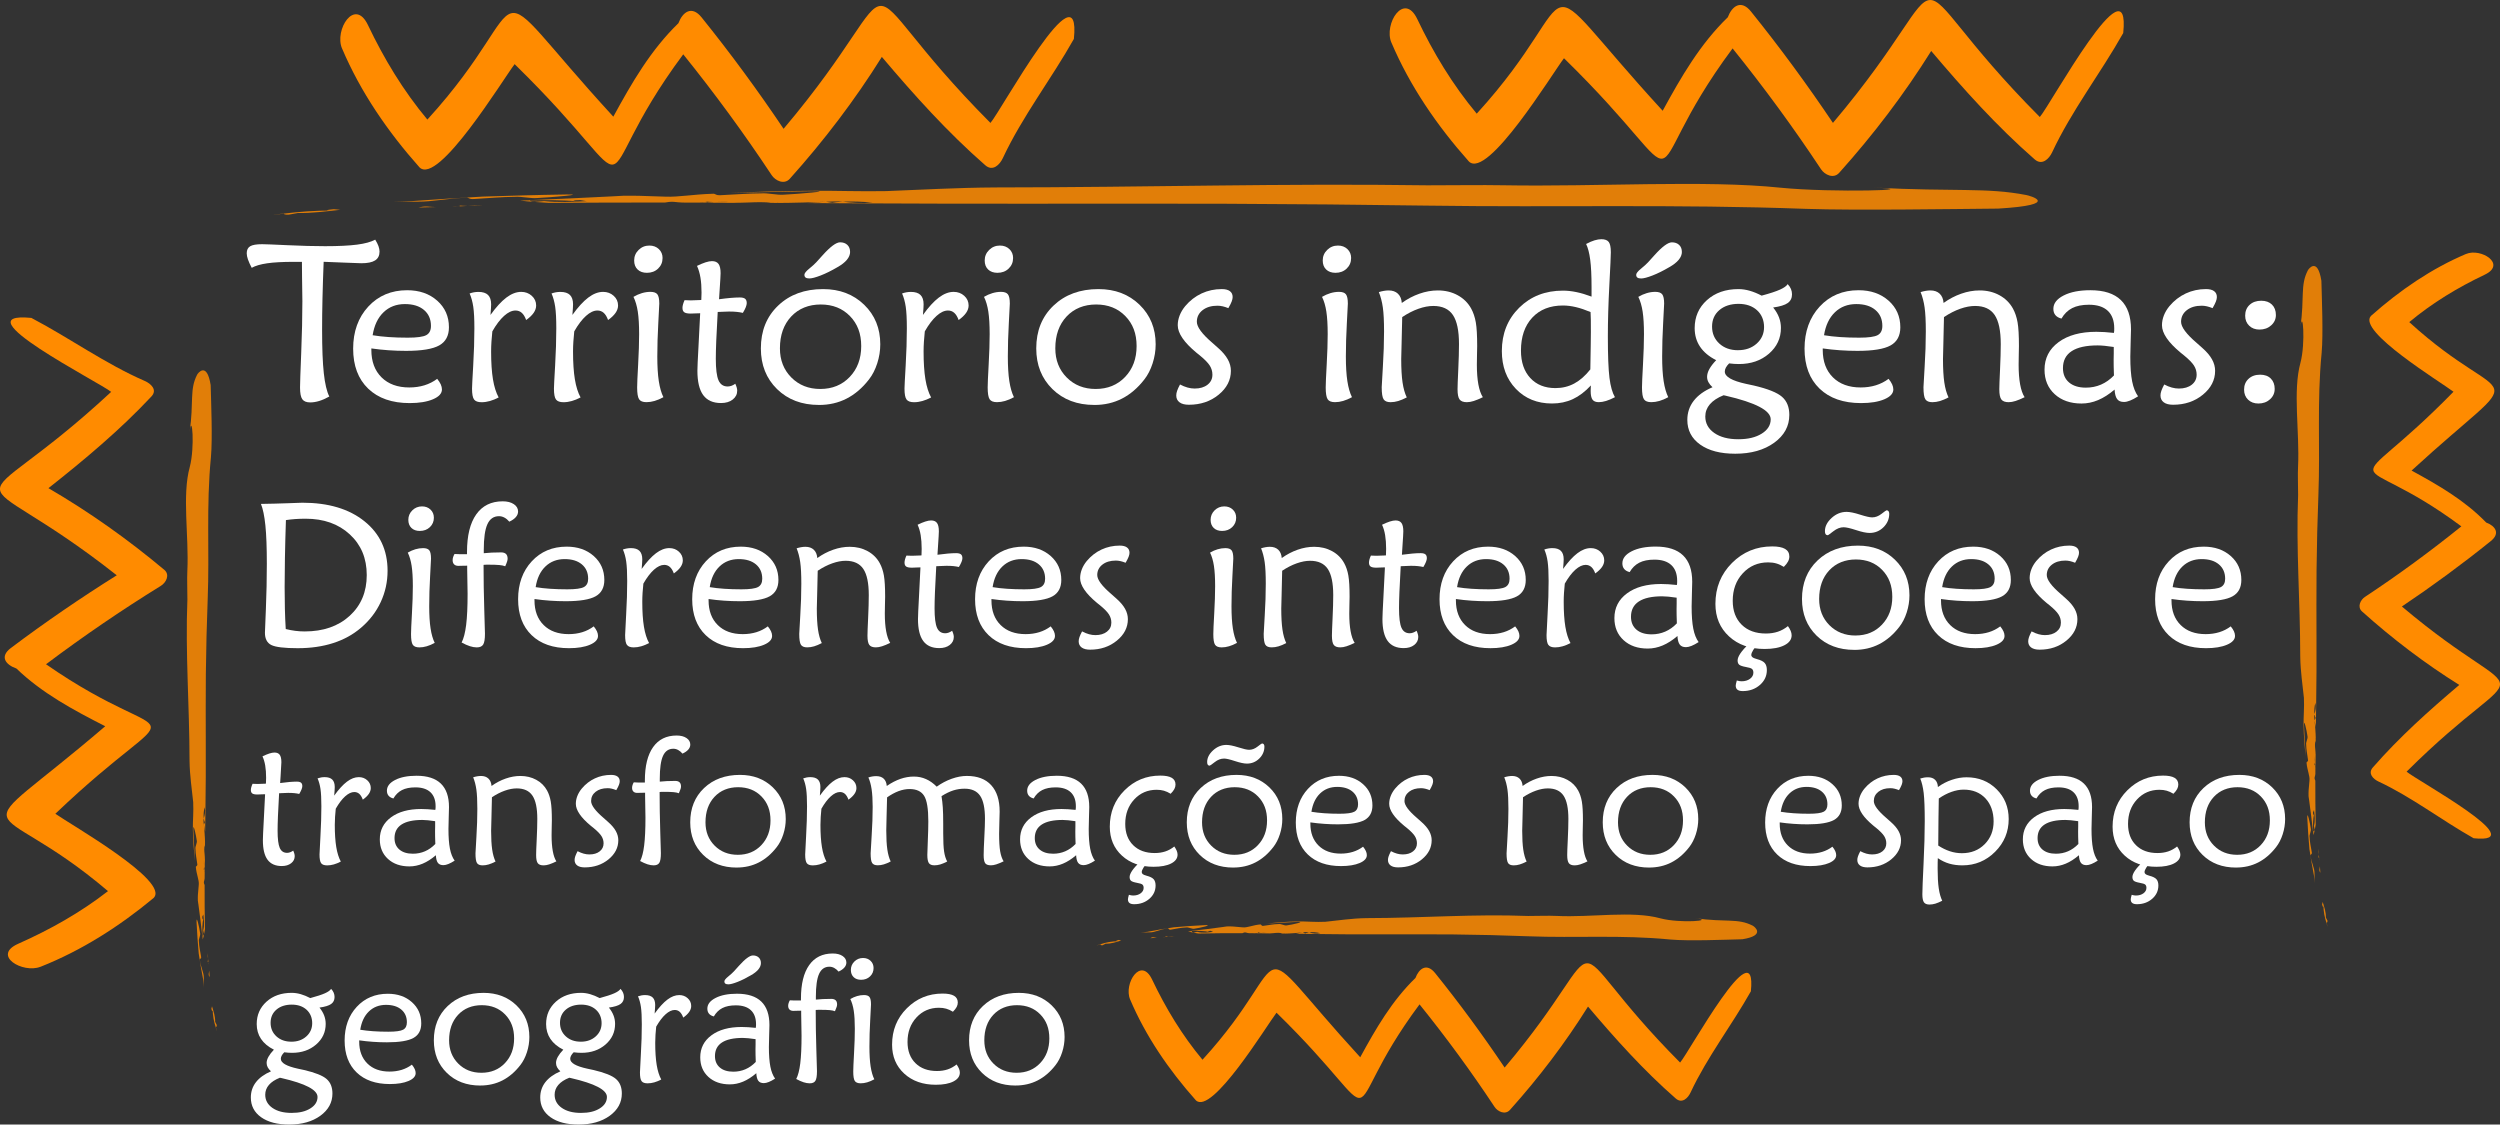 <?xml version="1.0" encoding="UTF-8"?>
<svg id="Camada_2" data-name="Camada 2" xmlns="http://www.w3.org/2000/svg" viewBox="0 0 1108.18 498.48">
  <rect x="0" y="0" width="1108.18" height="498.48" fill="#333333" stroke="none"/>
  <defs>
    <style>
      .cls-1 {
        opacity: .85;
      }

      .cls-2 {
        fill: #fff;
      }

      .cls-2, .cls-3 {
        stroke-width: 0px;
      }

      .cls-3 {
        fill: #ff8b00;
      }
    </style>
  </defs>
  <g id="Layer_1" data-name="Layer 1">
    <g>
      <path class="cls-2" d="m145.97,175.77c-1.57.88-3.06,1.54-4.47,1.97-1.41.43-2.74.64-3.98.64-1.67,0-2.84-.47-3.51-1.4-.67-.93-1.01-2.68-1.01-5.23,0-1.67.17-6.76.52-15.26.34-8.5.52-16.16.52-22.97,0-1.74-.05-5.41-.15-11.01-.03-2.72-.05-4.87-.05-6.44h-3.73c-4.82,0-8.71.21-11.67.64-2.97.43-5.25,1.1-6.86,2.01-.75-1.44-1.31-2.68-1.67-3.71-.36-1.03-.54-1.94-.54-2.73,0-1.47.51-2.51,1.52-3.12,1.02-.61,2.78-.91,5.31-.91,1.31,0,5.06.15,11.25.44s11.74.44,16.66.44c5.93,0,10.66-.23,14.18-.69,3.52-.46,6.2-1.2,8.03-2.21.65,1.05,1.14,2.01,1.45,2.87.31.87.47,1.68.47,2.43,0,1.77-.66,3.07-1.97,3.91-1.31.84-3.34,1.25-6.09,1.25-1.02,0-3.47-.09-7.37-.27-3.9-.18-7.01-.3-9.34-.37-.23,5.74-.4,11.14-.52,16.21-.12,5.07-.17,9.73-.17,13.99,0,8.16.25,14.57.76,19.23.51,4.66,1.32,8.08,2.43,10.28Z"/>
      <path class="cls-2" d="m193.78,167.91c.72.88,1.25,1.71,1.6,2.48.34.77.52,1.52.52,2.24,0,1.77-1.32,3.22-3.96,4.35-2.64,1.13-6.09,1.7-10.34,1.7-7.83,0-13.96-2.14-18.4-6.41-4.44-4.28-6.66-10.18-6.66-17.72s2.24-13.82,6.71-18.65c4.47-4.83,10.21-7.25,17.22-7.25,5.41,0,9.84,1.54,13.32,4.62,3.47,3.08,5.21,7.01,5.21,11.79,0,3.77-1.44,6.45-4.32,8.06-2.88,1.61-7.78,2.41-14.69,2.41-2.59,0-5.17-.09-7.74-.27-2.57-.18-5.12-.45-7.64-.81v.69c0,5.11,1.51,9.16,4.52,12.14,3.01,2.98,7.11,4.47,12.29,4.47,2.42,0,4.67-.32,6.73-.96s3.95-1.6,5.65-2.87Zm-28.6-19.31c2.16.36,4.55.63,7.15.81,2.6.18,5.41.27,8.43.27,4.09,0,6.83-.38,8.21-1.13,1.38-.75,2.06-2.11,2.06-4.08,0-2.98-1.03-5.34-3.1-7.08-2.06-1.74-4.88-2.6-8.45-2.6-3.8,0-6.96,1.21-9.48,3.64-2.52,2.42-4.13,5.82-4.82,10.17Z"/>
      <path class="cls-2" d="m217.42,139.6c2.46-3.44,4.8-6,7.03-7.69,2.23-1.69,4.42-2.53,6.58-2.53,1.83,0,3.4.58,4.69,1.74,1.29,1.16,1.94,2.6,1.94,4.3,0,1.11-.37,2.2-1.11,3.27-.74,1.06-1.84,2.12-3.32,3.17-.52-1.44-1.17-2.51-1.94-3.19-.77-.69-1.7-1.03-2.78-1.03-1.61,0-3.29.79-5.06,2.38-1.77,1.59-3.51,3.87-5.21,6.86-.16,1.47-.29,2.97-.39,4.5s-.15,3.01-.15,4.45c0,4.91.27,9.01.81,12.29.54,3.28,1.38,5.96,2.53,8.06-1.31.69-2.6,1.21-3.86,1.57-1.26.36-2.5.54-3.71.54-1.61,0-2.71-.4-3.32-1.2-.61-.8-.91-2.42-.91-4.84,0-.88.17-4.28.52-10.2.34-5.91.52-11.41.52-16.49,0-4.16-.16-7.35-.49-9.58-.33-2.23-.87-4.19-1.62-5.9.65-.23,1.3-.4,1.94-.52.64-.11,1.3-.17,1.99-.17,1.9,0,3.31.45,4.23,1.35.92.9,1.38,2.29,1.38,4.15,0,.43-.02,1.01-.07,1.74s-.12,1.73-.22,2.97Z"/>
      <path class="cls-2" d="m253.73,139.6c2.46-3.44,4.8-6,7.03-7.69,2.23-1.69,4.42-2.53,6.58-2.53,1.83,0,3.4.58,4.69,1.74,1.29,1.16,1.94,2.6,1.94,4.3,0,1.11-.37,2.2-1.11,3.27-.74,1.06-1.84,2.12-3.32,3.17-.52-1.44-1.17-2.51-1.94-3.19-.77-.69-1.7-1.03-2.78-1.03-1.61,0-3.29.79-5.06,2.38-1.77,1.59-3.51,3.87-5.21,6.86-.16,1.47-.29,2.97-.39,4.5s-.15,3.01-.15,4.45c0,4.91.27,9.01.81,12.29.54,3.28,1.38,5.96,2.53,8.06-1.31.69-2.6,1.21-3.86,1.57-1.26.36-2.5.54-3.71.54-1.61,0-2.71-.4-3.32-1.2-.61-.8-.91-2.42-.91-4.84,0-.88.17-4.28.52-10.2.34-5.91.52-11.41.52-16.49,0-4.16-.16-7.35-.49-9.58-.33-2.23-.87-4.19-1.62-5.9.65-.23,1.3-.4,1.94-.52.64-.11,1.3-.17,1.99-.17,1.9,0,3.31.45,4.23,1.35.92.9,1.38,2.29,1.38,4.15,0,.43-.02,1.01-.07,1.74s-.12,1.73-.22,2.97Z"/>
      <path class="cls-2" d="m294.08,176.06c-1.38.75-2.69,1.31-3.93,1.67-1.25.36-2.44.54-3.59.54-1.61,0-2.7-.43-3.27-1.3-.57-.87-.86-2.61-.86-5.23,0-1.51.15-4.88.44-10.12.29-5.24.44-9.75.44-13.51,0-4.09-.2-7.42-.59-9.98s-1.03-4.73-1.92-6.54c1.21-.72,2.46-1.27,3.73-1.65,1.28-.38,2.54-.57,3.78-.57,1.51,0,2.54.37,3.1,1.11.56.74.84,2.11.84,4.1,0,.52-.15,3.39-.44,8.6s-.44,10.16-.44,14.84c0,4.39.22,8.03.66,10.91.44,2.88,1.12,5.26,2.04,7.13Zm-.39-61.67c0,1.87-.66,3.42-1.97,4.67-1.31,1.25-2.97,1.87-4.96,1.87-1.74,0-3.11-.49-4.13-1.47-1.02-.98-1.52-2.31-1.52-3.98,0-1.83.65-3.4,1.97-4.69,1.31-1.29,2.9-1.94,4.77-1.94,1.7,0,3.1.52,4.2,1.57,1.1,1.05,1.65,2.38,1.65,3.98Z"/>
      <path class="cls-2" d="m310.39,138.86c-.56,0-1.33.02-2.31.07s-1.62.07-1.92.07c-1.34,0-2.29-.19-2.83-.57-.54-.38-.81-1.02-.81-1.94,0-.43.07-.93.22-1.5.15-.57.38-1.22.71-1.94.26,0,.7.02,1.33.05.62.03,1.11.05,1.47.05.85,0,2.21-.05,4.08-.15.23,0,.41-.02.54-.05,0-.36.02-.9.05-1.62.03-.72.05-1.24.05-1.57,0-2.56-.16-4.81-.49-6.76-.33-1.95-.84-3.66-1.52-5.14,1.41-.69,2.67-1.21,3.78-1.57,1.11-.36,2.06-.54,2.85-.54,1.34,0,2.32.42,2.92,1.25.61.84.91,2.2.91,4.1,0,.82-.15,3.39-.44,7.72-.1,1.61-.18,2.88-.25,3.83,1.9-.26,3.61-.46,5.14-.59,1.52-.13,2.89-.2,4.1-.2,1.08,0,1.86.2,2.33.59.47.39.71,1.03.71,1.92,0,.49-.15,1.11-.44,1.84s-.72,1.56-1.28,2.48c-.85-.2-1.75-.34-2.7-.44-.95-.1-2.1-.15-3.44-.15-.23,0-.92.02-2.06.07-1.15.05-2.13.09-2.95.12-.29,5.11-.51,9.32-.64,12.63-.13,3.31-.2,6.01-.2,8.11,0,4.55.4,7.74,1.2,9.56.8,1.82,2.15,2.73,4.05,2.73.52,0,1.07-.1,1.65-.29.57-.2,1.15-.51,1.74-.93.29.66.51,1.23.64,1.72.13.49.2.93.2,1.33,0,1.61-.66,2.92-1.99,3.96s-3.06,1.55-5.18,1.55c-3.54,0-6.17-1.17-7.89-3.51-1.72-2.34-2.58-5.94-2.58-10.79,0-1.38.16-5.02.49-10.93.33-5.91.57-10.77.74-14.57Z"/>
      <path class="cls-2" d="m363.02,179.5c-7.6,0-13.79-2.34-18.58-7.03-4.78-4.68-7.17-10.7-7.17-18.03,0-7.8,2.56-14.13,7.67-18.99,5.11-4.87,11.74-7.3,19.9-7.3,7.37,0,13.44,2.31,18.21,6.93s7.15,10.47,7.15,17.54c0,2.85-.45,5.67-1.35,8.45-.9,2.78-2.12,5.16-3.66,7.13-2.92,3.77-6.22,6.59-9.9,8.48s-7.77,2.83-12.26,2.83Zm.59-7.08c5.31,0,9.66-1.78,13.05-5.33,3.39-3.55,5.09-8.12,5.09-13.69s-1.66-9.87-4.99-13.29c-3.33-3.42-7.64-5.14-12.95-5.14s-9.77,1.78-13.1,5.33c-3.33,3.56-4.99,8.26-4.99,14.13,0,5.21,1.69,9.51,5.06,12.9,3.37,3.39,7.65,5.09,12.83,5.09Zm13.22-60.79c0,1.21-.48,2.39-1.43,3.54-.95,1.15-2.36,2.24-4.23,3.29-2.62,1.54-5.07,2.75-7.35,3.64-2.28.88-3.96,1.33-5.04,1.33-.75,0-1.31-.13-1.67-.39-.36-.26-.54-.67-.54-1.23,0-.65.7-1.56,2.11-2.7,1.41-1.15,2.46-2.1,3.15-2.85.69-.72,1.62-1.75,2.8-3.1,3.44-3.83,6.03-5.75,7.76-5.75,1.34,0,2.42.39,3.22,1.15.8.77,1.2,1.79,1.2,3.07Z"/>
      <path class="cls-2" d="m409.12,139.6c2.46-3.44,4.8-6,7.03-7.69,2.23-1.69,4.42-2.53,6.58-2.53,1.83,0,3.4.58,4.69,1.74,1.29,1.16,1.94,2.6,1.94,4.3,0,1.11-.37,2.2-1.11,3.27-.74,1.06-1.84,2.12-3.32,3.17-.52-1.44-1.17-2.51-1.94-3.19-.77-.69-1.7-1.03-2.78-1.03-1.61,0-3.29.79-5.06,2.38-1.77,1.59-3.51,3.87-5.21,6.86-.16,1.47-.29,2.97-.39,4.5s-.15,3.01-.15,4.45c0,4.91.27,9.01.81,12.29.54,3.28,1.38,5.96,2.53,8.06-1.31.69-2.6,1.21-3.86,1.57-1.26.36-2.5.54-3.71.54-1.61,0-2.71-.4-3.32-1.2-.61-.8-.91-2.42-.91-4.84,0-.88.17-4.28.52-10.2.34-5.91.52-11.41.52-16.49,0-4.16-.16-7.35-.49-9.58-.33-2.23-.87-4.19-1.62-5.9.65-.23,1.3-.4,1.94-.52.64-.11,1.3-.17,1.99-.17,1.9,0,3.31.45,4.23,1.35.92.9,1.38,2.29,1.38,4.15,0,.43-.02,1.01-.07,1.74s-.12,1.73-.22,2.97Z"/>
      <path class="cls-2" d="m449.46,176.06c-1.38.75-2.69,1.31-3.93,1.67-1.25.36-2.44.54-3.59.54-1.61,0-2.7-.43-3.27-1.3-.57-.87-.86-2.61-.86-5.23,0-1.51.15-4.88.44-10.12.29-5.24.44-9.75.44-13.51,0-4.09-.2-7.42-.59-9.98s-1.03-4.73-1.92-6.54c1.21-.72,2.46-1.27,3.73-1.65,1.28-.38,2.54-.57,3.78-.57,1.51,0,2.54.37,3.1,1.11.56.74.84,2.11.84,4.1,0,.52-.15,3.39-.44,8.6s-.44,10.16-.44,14.84c0,4.39.22,8.03.66,10.91.44,2.88,1.12,5.26,2.04,7.13Zm-.39-61.67c0,1.87-.66,3.42-1.97,4.67-1.31,1.25-2.97,1.87-4.96,1.87-1.74,0-3.11-.49-4.13-1.47-1.02-.98-1.52-2.31-1.52-3.98,0-1.83.65-3.4,1.97-4.69,1.31-1.29,2.9-1.94,4.77-1.94,1.7,0,3.1.52,4.2,1.57,1.1,1.05,1.65,2.38,1.65,3.98Z"/>
      <path class="cls-2" d="m485.09,179.5c-7.6,0-13.79-2.34-18.58-7.03-4.78-4.68-7.17-10.7-7.17-18.03,0-7.8,2.56-14.13,7.67-18.99s11.74-7.3,19.9-7.3c7.37,0,13.44,2.31,18.21,6.93s7.15,10.47,7.15,17.54c0,2.85-.45,5.67-1.35,8.45-.9,2.78-2.12,5.16-3.66,7.13-2.92,3.77-6.22,6.59-9.9,8.48s-7.77,2.83-12.26,2.83Zm.59-7.08c5.31,0,9.66-1.78,13.05-5.33,3.39-3.55,5.09-8.12,5.09-13.69s-1.66-9.87-4.99-13.29c-3.33-3.42-7.64-5.14-12.95-5.14s-9.77,1.78-13.1,5.33c-3.33,3.56-4.99,8.26-4.99,14.13,0,5.21,1.69,9.51,5.06,12.9,3.37,3.39,7.65,5.09,12.83,5.09Z"/>
      <path class="cls-2" d="m523.03,170.41c1.18.62,2.31,1.08,3.39,1.38s2.13.44,3.15.44c2.36,0,4.26-.57,5.7-1.7,1.44-1.13,2.16-2.61,2.16-4.45,0-1.44-.39-2.78-1.18-4.03-.79-1.24-2.26-2.75-4.42-4.52-.36-.26-.85-.65-1.47-1.18-5.54-4.59-8.3-8.65-8.3-12.19,0-1.44.28-2.88.84-4.32.56-1.44,1.38-2.82,2.46-4.13,2.06-2.46,4.48-4.33,7.25-5.63,2.77-1.29,5.76-1.94,8.97-1.94,1.57,0,2.77.3,3.59.91.82.61,1.23,1.48,1.23,2.63,0,.56-.15,1.22-.44,1.99-.29.77-.79,1.74-1.47,2.92-.88-.36-1.72-.63-2.51-.81-.79-.18-1.56-.27-2.31-.27-2.72,0-4.92.66-6.61,1.99-1.69,1.33-2.53,3.04-2.53,5.14,0,2.29,2.28,5.39,6.83,9.29,1.15.98,2.01,1.75,2.6,2.31,1.93,1.7,3.36,3.38,4.28,5.04.92,1.65,1.38,3.35,1.38,5.09,0,4.1-1.81,7.63-5.43,10.59-3.62,2.97-8.02,4.45-13.19,4.45-1.8,0-3.19-.36-4.15-1.08-.97-.72-1.45-1.74-1.45-3.05,0-.62.13-1.31.39-2.06.26-.75.69-1.69,1.28-2.8Z"/>
      <path class="cls-2" d="m599.3,176.06c-1.38.75-2.69,1.31-3.93,1.67-1.25.36-2.44.54-3.59.54-1.61,0-2.7-.43-3.27-1.3-.57-.87-.86-2.61-.86-5.23,0-1.51.15-4.88.44-10.12.29-5.24.44-9.75.44-13.51,0-4.09-.2-7.42-.59-9.98s-1.03-4.73-1.92-6.54c1.21-.72,2.46-1.27,3.73-1.65,1.28-.38,2.54-.57,3.78-.57,1.51,0,2.54.37,3.1,1.11.56.74.84,2.11.84,4.1,0,.52-.15,3.39-.44,8.6s-.44,10.16-.44,14.84c0,4.39.22,8.03.66,10.91.44,2.88,1.12,5.26,2.04,7.13Zm-.39-61.67c0,1.87-.66,3.42-1.97,4.67-1.31,1.25-2.97,1.87-4.96,1.87-1.74,0-3.11-.49-4.13-1.47-1.02-.98-1.52-2.31-1.52-3.98,0-1.83.65-3.4,1.97-4.69,1.31-1.29,2.9-1.94,4.77-1.94,1.7,0,3.1.52,4.2,1.57,1.1,1.05,1.65,2.38,1.65,3.98Z"/>
      <path class="cls-2" d="m621.56,140.54c-.07,3.6-.16,7.48-.27,11.62-.12,4.14-.17,6.48-.17,7,0,4.26.2,7.72.59,10.37s1.02,4.87,1.87,6.63c-1.38.72-2.64,1.25-3.78,1.6-1.15.34-2.28.52-3.39.52-1.51,0-2.54-.43-3.1-1.28-.56-.85-.84-2.64-.84-5.36,0-.59.17-3.63.52-9.12.34-5.49.52-10.67.52-15.55,0-4.62-.18-8.19-.54-10.71-.36-2.52-.95-4.78-1.77-6.78.72-.23,1.45-.41,2.19-.54.74-.13,1.45-.2,2.14-.2,1.74,0,3.11.48,4.13,1.45,1.02.97,1.59,2.33,1.72,4.1,2.46-1.77,5.06-3.14,7.81-4.1,2.75-.97,5.47-1.45,8.16-1.45,3.28,0,6.22.71,8.82,2.14s4.59,3.4,5.97,5.92c.95,1.74,1.63,3.76,2.04,6.07.41,2.31.61,5.82.61,10.54,0,.49-.02,1.65-.07,3.49-.05,1.84-.07,3.42-.07,4.77,0,3.37.22,6.27.66,8.7.44,2.42,1.11,4.32,1.99,5.7-1.54.75-2.87,1.31-4.01,1.67-1.13.36-2.15.54-3.07.54-1.54,0-2.61-.4-3.22-1.2-.61-.8-.91-2.32-.91-4.55,0-1.34.11-4.23.32-8.67.21-4.44.32-8.21.32-11.33,0-5.93-.9-10.23-2.7-12.9-1.8-2.67-4.7-4.01-8.7-4.01-2.03,0-4.23.42-6.58,1.25s-4.75,2.06-7.17,3.66Z"/>
      <path class="cls-2" d="m705.49,131.49v-4.32c0-5.01-.2-9.02-.59-12.02s-1-5.33-1.82-7c1.31-.72,2.54-1.25,3.69-1.6,1.15-.34,2.16-.52,3.05-.52,1.57,0,2.67.41,3.29,1.23.62.82.93,2.34.93,4.57,0,1.41-.22,6.26-.66,14.55-.44,8.29-.66,15.89-.66,22.8,0,8.39.24,14.48.71,18.28.47,3.8,1.29,6.67,2.43,8.6-1.44.75-2.75,1.31-3.93,1.67-1.18.36-2.26.54-3.24.54-1.31,0-2.24-.38-2.78-1.13-.54-.75-.81-2.05-.81-3.88,0-.62.02-1.11.05-1.45.03-.34.05-.66.05-.96-2.56,2.75-5.22,4.78-8,6.07-2.77,1.29-5.85,1.94-9.23,1.94-6.53,0-11.87-2.16-16.02-6.49s-6.22-9.91-6.22-16.76c0-7.73,2.56-14.13,7.67-19.19,5.11-5.06,11.58-7.59,19.41-7.59,1.9,0,3.91.22,6.02.66s4.33,1.11,6.66,1.99Zm-.54,32.24c.07-3.21.12-6.64.17-10.3.05-3.65.07-5.71.07-6.17,0-2.49,0-4.34-.02-5.55-.02-1.21-.06-2.34-.12-3.39-2.33-.98-4.5-1.71-6.51-2.19-2.01-.47-3.92-.71-5.72-.71-5.73,0-10.27,1.79-13.61,5.38s-5.01,8.46-5.01,14.62c0,5.11,1.38,9.16,4.13,12.14,2.75,2.98,6.47,4.47,11.16,4.47,3.05,0,5.83-.68,8.35-2.04,2.52-1.36,4.9-3.45,7.13-6.27Z"/>
      <path class="cls-2" d="m745.54,111.64c0,1.21-.48,2.39-1.43,3.54-.95,1.15-2.36,2.24-4.23,3.29-2.62,1.54-5.07,2.75-7.35,3.64-2.28.88-3.96,1.33-5.04,1.33-.75,0-1.31-.13-1.67-.39-.36-.26-.54-.67-.54-1.23,0-.65.7-1.56,2.11-2.7,1.41-1.15,2.46-2.1,3.15-2.85.69-.72,1.62-1.75,2.8-3.1,3.44-3.83,6.03-5.75,7.76-5.75,1.34,0,2.42.39,3.22,1.15.8.77,1.2,1.79,1.2,3.07Zm-6.04,64.42c-1.38.75-2.69,1.31-3.93,1.67-1.25.36-2.44.54-3.59.54-1.61,0-2.7-.43-3.27-1.3-.57-.87-.86-2.61-.86-5.23,0-1.51.15-4.88.44-10.12.29-5.24.44-9.75.44-13.51,0-4.09-.2-7.42-.59-9.98s-1.03-4.73-1.92-6.54c1.21-.72,2.46-1.27,3.73-1.65,1.28-.38,2.54-.57,3.78-.57,1.51,0,2.54.37,3.1,1.11.56.74.84,2.11.84,4.1,0,.52-.15,3.39-.44,8.6s-.44,10.16-.44,14.84c0,4.39.22,8.03.66,10.91.44,2.88,1.12,5.26,2.04,7.13Z"/>
      <path class="cls-2" d="m760.73,159.65c-3.18-1.6-5.56-3.6-7.15-5.97-1.59-2.37-2.38-5.12-2.38-8.23,0-5.01,1.81-9.15,5.43-12.41,3.62-3.26,8.28-4.89,13.98-4.89,1.64,0,3.31.25,5.01.74,1.7.49,3.46,1.21,5.26,2.16,3.67-.98,6.39-1.88,8.16-2.68,1.77-.8,2.9-1.61,3.39-2.43.65.69,1.14,1.41,1.45,2.16.31.75.47,1.54.47,2.36,0,1.67-.63,2.96-1.89,3.86-1.26.9-3.42,1.56-6.46,1.99,1.18,1.47,2.05,2.95,2.6,4.42.56,1.47.84,3.01.84,4.62,0,4.55-1.77,8.36-5.31,11.43-3.54,3.06-7.98,4.59-13.32,4.59-.66,0-1.35-.02-2.09-.07-.74-.05-1.48-.12-2.24-.22-.62.62-1.1,1.24-1.43,1.84-.33.61-.49,1.2-.49,1.79,0,2.26,3.15,4.08,9.44,5.45,1.47.33,2.62.57,3.44.74,6.16,1.44,10.32,3.1,12.48,4.99,2.16,1.88,3.24,4.56,3.24,8.03,0,4.98-2.24,9.09-6.71,12.33-4.47,3.24-10.23,4.87-17.27,4.87-6.55,0-11.73-1.35-15.53-4.05-3.8-2.7-5.7-6.35-5.7-10.93,0-3.21.94-6.04,2.83-8.48,1.88-2.44,4.66-4.45,8.33-6.02-.79-.72-1.38-1.46-1.79-2.21-.41-.75-.61-1.56-.61-2.41,0-1.08.34-2.23,1.01-3.44.67-1.21,1.68-2.52,3.02-3.93Zm3.24,15.53h.1c-2.72,1.08-4.76,2.42-6.12,4.01-1.36,1.59-2.04,3.4-2.04,5.43,0,3.01,1.33,5.45,3.98,7.3,2.65,1.85,6.19,2.78,10.61,2.78s7.76-.83,10.42-2.48c2.65-1.65,3.98-3.78,3.98-6.36,0-3.9-6.67-7.39-20-10.47-.43-.1-.74-.16-.93-.2Zm6.44-19.95c3.34,0,6.1-.97,8.28-2.92,2.18-1.95,3.27-4.4,3.27-7.35s-1.04-5.56-3.12-7.44c-2.08-1.88-4.82-2.83-8.23-2.83s-6.33.93-8.48,2.78c-2.15,1.85-3.22,4.28-3.22,7.3s1.07,5.55,3.22,7.52,4.91,2.95,8.28,2.95Z"/>
      <path class="cls-2" d="m837.14,167.91c.72.88,1.25,1.71,1.6,2.48.34.77.52,1.52.52,2.24,0,1.77-1.32,3.22-3.96,4.35-2.64,1.13-6.09,1.7-10.34,1.7-7.83,0-13.96-2.14-18.4-6.41-4.44-4.28-6.66-10.18-6.66-17.72s2.24-13.82,6.71-18.65c4.47-4.83,10.21-7.25,17.22-7.25,5.41,0,9.84,1.54,13.32,4.62,3.47,3.08,5.21,7.01,5.21,11.79,0,3.77-1.44,6.45-4.32,8.06-2.88,1.61-7.78,2.41-14.69,2.41-2.59,0-5.17-.09-7.74-.27-2.57-.18-5.12-.45-7.64-.81v.69c0,5.11,1.51,9.16,4.52,12.14,3.01,2.98,7.11,4.47,12.29,4.47,2.42,0,4.67-.32,6.73-.96s3.95-1.6,5.65-2.87Zm-28.6-19.31c2.16.36,4.55.63,7.15.81,2.61.18,5.41.27,8.43.27,4.09,0,6.83-.38,8.21-1.13,1.38-.75,2.06-2.11,2.06-4.08,0-2.98-1.03-5.34-3.1-7.08-2.06-1.74-4.88-2.6-8.45-2.6-3.8,0-6.96,1.21-9.48,3.64-2.52,2.42-4.13,5.82-4.82,10.17Z"/>
      <path class="cls-2" d="m861.71,140.54c-.07,3.6-.16,7.48-.27,11.62-.12,4.14-.17,6.48-.17,7,0,4.26.2,7.72.59,10.37.39,2.65,1.02,4.87,1.87,6.63-1.38.72-2.64,1.25-3.78,1.6-1.15.34-2.28.52-3.39.52-1.51,0-2.54-.43-3.1-1.28-.56-.85-.84-2.64-.84-5.36,0-.59.17-3.63.52-9.12.35-5.49.52-10.67.52-15.55,0-4.62-.18-8.19-.54-10.71-.36-2.52-.95-4.78-1.77-6.78.72-.23,1.45-.41,2.19-.54.74-.13,1.45-.2,2.14-.2,1.74,0,3.11.48,4.13,1.45,1.02.97,1.59,2.33,1.72,4.1,2.46-1.77,5.06-3.14,7.81-4.1,2.75-.97,5.47-1.45,8.16-1.45,3.28,0,6.22.71,8.82,2.14,2.6,1.43,4.59,3.4,5.97,5.92.95,1.74,1.63,3.76,2.04,6.07s.61,5.82.61,10.54c0,.49-.03,1.65-.07,3.49-.05,1.84-.07,3.42-.07,4.77,0,3.37.22,6.27.66,8.7.44,2.42,1.1,4.32,1.99,5.7-1.54.75-2.87,1.31-4.01,1.67-1.13.36-2.15.54-3.07.54-1.54,0-2.61-.4-3.22-1.2-.61-.8-.91-2.32-.91-4.55,0-1.34.11-4.23.32-8.67.21-4.44.32-8.21.32-11.33,0-5.93-.9-10.23-2.7-12.9-1.8-2.67-4.7-4.01-8.7-4.01-2.03,0-4.23.42-6.58,1.25s-4.75,2.06-7.17,3.66Z"/>
      <path class="cls-2" d="m947.76,175.67c-1.28.82-2.44,1.44-3.49,1.87-1.05.43-1.97.64-2.75.64-1.41,0-2.43-.43-3.07-1.3-.64-.87-1.01-2.27-1.11-4.2-2.46,2.1-4.89,3.65-7.3,4.67-2.41,1.02-4.86,1.52-7.35,1.52-4.91,0-8.88-1.38-11.89-4.13-3.01-2.75-4.52-6.37-4.52-10.86,0-5.08,2.07-9.15,6.22-12.21,4.14-3.06,9.72-4.59,16.73-4.59,1.15,0,2.37.04,3.66.12,1.29.08,2.68.2,4.15.37.06-.29.11-.6.12-.91.02-.31.02-.68.02-1.11,0-3.41-.96-6-2.87-7.79-1.92-1.79-4.69-2.68-8.33-2.68-3.01,0-5.5.5-7.45,1.5-1.95,1-3.53,2.55-4.74,4.64-1.18-.29-2.07-.8-2.68-1.52-.61-.72-.91-1.65-.91-2.8,0-2.39,1.51-4.37,4.55-5.92,3.03-1.56,6.99-2.33,11.87-2.33,6,0,10.49,1.45,13.49,4.35,3,2.9,4.5,7.23,4.5,13,0,1.08-.05,2.97-.15,5.65-.1,2.69-.15,4.85-.15,6.49,0,4.52.27,8.16.81,10.91.54,2.75,1.42,4.96,2.63,6.63Zm-10.81-21.87c-1.51-.23-2.86-.4-4.05-.52-1.2-.11-2.22-.17-3.07-.17-5.08,0-8.91.84-11.5,2.53-2.59,1.69-3.88,4.2-3.88,7.54,0,2.69.9,4.8,2.7,6.34,1.8,1.54,4.29,2.31,7.47,2.31,2.39,0,4.63-.45,6.71-1.35,2.08-.9,3.99-2.25,5.73-4.05-.07-1.64-.11-2.97-.12-4.01s-.02-2.02-.02-2.97c0-.59.02-1.51.05-2.78.03-1.26.03-2.22,0-2.87Z"/>
      <path class="cls-2" d="m959.31,170.41c1.18.62,2.31,1.08,3.39,1.38s2.13.44,3.15.44c2.36,0,4.26-.57,5.7-1.7,1.44-1.13,2.16-2.61,2.16-4.45,0-1.44-.39-2.78-1.18-4.03-.79-1.24-2.26-2.75-4.42-4.52-.36-.26-.85-.65-1.47-1.18-5.54-4.59-8.3-8.65-8.3-12.19,0-1.44.28-2.88.84-4.32.56-1.44,1.38-2.82,2.46-4.13,2.06-2.46,4.48-4.33,7.25-5.63,2.77-1.29,5.76-1.94,8.97-1.94,1.57,0,2.77.3,3.59.91.82.61,1.23,1.48,1.23,2.63,0,.56-.15,1.22-.44,1.99-.29.77-.79,1.74-1.47,2.92-.88-.36-1.72-.63-2.51-.81-.79-.18-1.56-.27-2.31-.27-2.72,0-4.92.66-6.61,1.99-1.69,1.33-2.53,3.04-2.53,5.14,0,2.29,2.28,5.39,6.83,9.29,1.15.98,2.01,1.75,2.6,2.31,1.93,1.7,3.36,3.38,4.28,5.04.92,1.65,1.38,3.35,1.38,5.09,0,4.1-1.81,7.63-5.43,10.59-3.62,2.97-8.02,4.45-13.19,4.45-1.8,0-3.19-.36-4.15-1.08-.97-.72-1.45-1.74-1.45-3.05,0-.62.13-1.31.39-2.06.26-.75.69-1.69,1.28-2.8Z"/>
      <path class="cls-2" d="m1008.3,172.43c0,1.8-.69,3.33-2.06,4.57-1.38,1.25-3.1,1.87-5.16,1.87-1.87,0-3.39-.57-4.57-1.7s-1.77-2.61-1.77-4.45c0-1.97.65-3.56,1.97-4.79,1.31-1.23,3.03-1.84,5.16-1.84,2,0,3.57.57,4.72,1.72,1.15,1.15,1.72,2.69,1.72,4.62Zm.54-32.78c0,1.8-.7,3.33-2.09,4.57-1.39,1.25-3.12,1.87-5.19,1.87-1.87,0-3.39-.57-4.57-1.72-1.18-1.15-1.77-2.62-1.77-4.42,0-2,.65-3.6,1.97-4.82,1.31-1.21,3.03-1.82,5.16-1.82,2,0,3.58.57,4.74,1.7s1.75,2.68,1.75,4.64Z"/>
      <path class="cls-2" d="m115.68,223.37c4.04-.06,8.09-.16,12.14-.31,4.05-.15,6.13-.22,6.21-.22,11.53,0,20.71,2.74,27.53,8.23,6.83,5.48,10.24,12.8,10.24,21.94,0,4.89-1.01,9.52-3.03,13.86-2.02,4.35-4.93,8.15-8.73,11.39-3.51,3.01-7.61,5.27-12.32,6.79s-9.96,2.28-15.77,2.28-9.83-.47-11.7-1.42c-1.87-.94-2.81-2.76-2.81-5.44,0-.21.14-3.7.42-10.48.28-6.78.42-13.47.42-20.08,0-7.16-.21-12.83-.64-17.01-.43-4.17-1.08-7.35-1.97-9.53Zm11.06,7.16c-.21,6.25-.35,11.86-.44,16.83s-.13,9.29-.13,12.98c0,3.24.04,6.41.11,9.49.07,3.08.2,6.08.38,9,1.39.35,2.78.62,4.18.8s2.81.27,4.22.27c8.23,0,14.87-2.3,19.92-6.9s7.59-10.63,7.59-18.09-2.51-13.42-7.52-18.04c-5.01-4.63-11.53-6.94-19.55-6.94-1.62,0-3.16.05-4.6.15-1.44.1-2.83.26-4.16.46Z"/>
      <path class="cls-2" d="m192.68,284.98c-1.24.68-2.42,1.18-3.54,1.5-1.12.33-2.2.49-3.23.49-1.44,0-2.43-.39-2.94-1.17-.52-.78-.77-2.35-.77-4.71,0-1.36.13-4.39.4-9.11.27-4.72.4-8.77.4-12.16,0-3.69-.18-6.68-.53-8.98s-.93-4.26-1.72-5.88c1.09-.65,2.21-1.14,3.36-1.48s2.28-.51,3.41-.51c1.36,0,2.28.33,2.79.99.5.66.75,1.9.75,3.69,0,.47-.13,3.05-.4,7.74s-.4,9.14-.4,13.36c0,3.95.2,7.22.6,9.82.4,2.59,1.01,4.73,1.84,6.41Zm-.35-55.51c0,1.68-.59,3.08-1.77,4.2-1.18,1.12-2.67,1.68-4.47,1.68-1.56,0-2.8-.44-3.72-1.33-.91-.88-1.37-2.08-1.37-3.58,0-1.65.59-3.06,1.77-4.22,1.18-1.16,2.61-1.75,4.29-1.75,1.53,0,2.79.47,3.78,1.42.99.94,1.48,2.14,1.48,3.58Z"/>
      <path class="cls-2" d="m207.1,250.75c-.65,0-1.4.02-2.26.04-.86.03-1.4.04-1.64.04-.83,0-1.46-.22-1.9-.66s-.66-1.06-.66-1.86c0-.44.07-.9.22-1.37.15-.47.35-.93.62-1.37.29,0,.67.02,1.13.04.46.03.77.04.95.04h3.45v-.97c0-7.25,1.36-12.81,4.09-16.67,2.73-3.86,6.64-5.79,11.74-5.79,2.03,0,3.68.42,4.93,1.26,1.25.84,1.88,1.92,1.88,3.25,0,.91-.34,1.75-1.02,2.52-.68.77-1.64,1.43-2.87,1.99-.68-.8-1.4-1.4-2.17-1.81-.77-.41-1.56-.62-2.39-.62-2.36,0-4.08,1.19-5.15,3.56-1.08,2.37-1.61,6.17-1.61,11.39v1.46c1.03-.12,2.21-.21,3.54-.27,1.33-.06,2.71-.09,4.16-.09.94,0,1.66.23,2.14.69.49.46.73,1.16.73,2.1,0,.33-.07.72-.2,1.17-.13.46-.42,1.19-.86,2.19-.68-.27-1.56-.45-2.63-.55-1.08-.1-2.74-.16-4.98-.16-.53,0-.94,0-1.22.02-.28.02-.54.04-.77.07,0,6.4.1,12.99.31,19.77.21,6.78.31,10.36.31,10.75,0,2.39-.27,4-.8,4.82-.53.83-1.47,1.24-2.83,1.24-.94,0-1.96-.18-3.05-.53-1.09-.35-2.32-.9-3.67-1.64.91-1.74,1.58-4.33,2.01-7.78.43-3.45.64-8.05.64-13.8,0-2.09-.06-5.72-.18-10.88v-1.59Z"/>
      <path class="cls-2" d="m263.18,277.64c.65.8,1.13,1.54,1.44,2.23.31.69.46,1.36.46,2.01,0,1.59-1.19,2.9-3.56,3.91-2.37,1.02-5.48,1.53-9.31,1.53-7.05,0-12.57-1.92-16.56-5.77-4-3.85-5.99-9.16-5.99-15.94s2.01-12.43,6.04-16.78c4.02-4.35,9.19-6.52,15.5-6.52,4.87,0,8.86,1.39,11.99,4.16,3.12,2.77,4.69,6.31,4.69,10.61,0,3.39-1.3,5.81-3.89,7.25-2.59,1.44-7,2.17-13.22,2.17-2.33,0-4.65-.08-6.97-.24-2.31-.16-4.61-.4-6.88-.73v.62c0,4.6,1.36,8.24,4.07,10.92,2.71,2.68,6.4,4.02,11.06,4.02,2.18,0,4.2-.29,6.06-.86,1.86-.57,3.55-1.44,5.09-2.59Zm-25.74-17.38c1.95.33,4.09.57,6.43.73,2.34.16,4.87.24,7.59.24,3.69,0,6.15-.34,7.39-1.02,1.24-.68,1.86-1.9,1.86-3.67,0-2.68-.93-4.81-2.79-6.37-1.86-1.56-4.39-2.34-7.61-2.34-3.42,0-6.27,1.09-8.54,3.27-2.27,2.18-3.72,5.23-4.33,9.16Z"/>
      <path class="cls-2" d="m284.45,252.16c2.21-3.1,4.32-5.4,6.32-6.92,2-1.52,3.98-2.28,5.93-2.28,1.65,0,3.06.52,4.22,1.57s1.75,2.34,1.75,3.87c0,1-.33,1.98-.99,2.94-.66.96-1.66,1.91-2.99,2.85-.47-1.3-1.05-2.26-1.75-2.87s-1.53-.93-2.5-.93c-1.44,0-2.96.72-4.56,2.14-1.59,1.43-3.16,3.49-4.69,6.17-.15,1.33-.27,2.68-.35,4.05-.09,1.37-.13,2.7-.13,4,0,4.42.24,8.11.73,11.06.49,2.95,1.25,5.37,2.28,7.25-1.18.62-2.34,1.09-3.47,1.42-1.14.33-2.25.49-3.34.49-1.44,0-2.44-.36-2.99-1.08-.55-.72-.82-2.17-.82-4.36,0-.8.16-3.85.46-9.18.31-5.32.46-10.27.46-14.84,0-3.74-.15-6.62-.44-8.62-.29-2-.78-3.77-1.46-5.31.59-.21,1.17-.36,1.75-.46.57-.1,1.17-.16,1.79-.16,1.71,0,2.98.41,3.8,1.22.82.81,1.24,2.06,1.24,3.74,0,.38-.02.91-.07,1.57-.04.66-.11,1.55-.2,2.68Z"/>
      <path class="cls-2" d="m340.35,277.64c.65.8,1.13,1.54,1.44,2.23.31.69.46,1.36.46,2.01,0,1.59-1.19,2.9-3.56,3.91-2.37,1.02-5.48,1.53-9.31,1.53-7.05,0-12.57-1.92-16.56-5.77-4-3.85-5.99-9.16-5.99-15.94s2.01-12.43,6.04-16.78c4.02-4.35,9.19-6.52,15.5-6.52,4.87,0,8.86,1.39,11.99,4.16,3.12,2.77,4.69,6.31,4.69,10.61,0,3.39-1.3,5.81-3.89,7.25-2.59,1.44-7,2.17-13.22,2.17-2.33,0-4.65-.08-6.97-.24-2.31-.16-4.61-.4-6.88-.73v.62c0,4.6,1.36,8.24,4.07,10.92,2.71,2.68,6.4,4.02,11.06,4.02,2.18,0,4.2-.29,6.06-.86,1.86-.57,3.55-1.44,5.09-2.59Zm-25.74-17.38c1.95.33,4.09.57,6.43.73,2.34.16,4.87.24,7.59.24,3.69,0,6.15-.34,7.39-1.02,1.24-.68,1.86-1.9,1.86-3.67,0-2.68-.93-4.81-2.79-6.37-1.86-1.56-4.39-2.34-7.61-2.34-3.42,0-6.27,1.09-8.54,3.27-2.27,2.18-3.72,5.23-4.33,9.16Z"/>
      <path class="cls-2" d="m362.47,253c-.06,3.24-.14,6.73-.24,10.46-.1,3.73-.16,5.83-.16,6.3,0,3.83.18,6.94.53,9.33s.91,4.38,1.68,5.97c-1.24.65-2.37,1.13-3.41,1.44-1.03.31-2.05.46-3.05.46-1.36,0-2.29-.38-2.79-1.15-.5-.77-.75-2.37-.75-4.82,0-.53.16-3.27.46-8.2.31-4.94.46-9.6.46-14,0-4.16-.16-7.37-.49-9.64-.33-2.27-.86-4.3-1.59-6.1.65-.21,1.31-.37,1.97-.49.66-.12,1.31-.18,1.92-.18,1.56,0,2.8.44,3.72,1.3.91.87,1.43,2.1,1.55,3.69,2.21-1.59,4.56-2.82,7.03-3.69,2.48-.87,4.92-1.3,7.34-1.3,2.95,0,5.59.64,7.94,1.92,2.34,1.28,4.13,3.06,5.37,5.33.86,1.56,1.47,3.38,1.84,5.46.37,2.08.55,5.24.55,9.49,0,.44-.02,1.49-.07,3.14-.04,1.65-.07,3.08-.07,4.29,0,3.04.2,5.65.6,7.83.4,2.18.99,3.89,1.79,5.13-1.39.68-2.59,1.18-3.6,1.5-1.02.33-1.94.49-2.76.49-1.39,0-2.35-.36-2.9-1.08-.55-.72-.82-2.09-.82-4.09,0-1.21.1-3.81.29-7.81s.29-7.39.29-10.19c0-5.34-.81-9.21-2.43-11.61-1.62-2.4-4.23-3.6-7.83-3.6-1.83,0-3.8.38-5.93,1.13-2.12.75-4.28,1.85-6.46,3.3Z"/>
      <path class="cls-2" d="m408.02,251.5c-.5,0-1.19.02-2.08.07-.88.04-1.46.07-1.72.07-1.21,0-2.06-.17-2.54-.51-.49-.34-.73-.92-.73-1.75,0-.38.07-.83.2-1.35.13-.52.35-1.1.64-1.75.24,0,.63.02,1.19.04.56.03,1,.04,1.33.04.77,0,1.99-.04,3.67-.13.21,0,.37-.01.49-.04,0-.32.01-.81.04-1.46.03-.65.04-1.12.04-1.42,0-2.3-.15-4.33-.44-6.08-.29-1.75-.75-3.29-1.37-4.62,1.27-.62,2.4-1.09,3.41-1.42,1-.32,1.86-.49,2.57-.49,1.21,0,2.09.38,2.63,1.13.54.75.82,1.98.82,3.69,0,.74-.13,3.05-.4,6.94-.09,1.44-.16,2.59-.22,3.45,1.71-.24,3.25-.41,4.62-.53,1.37-.12,2.6-.18,3.69-.18.97,0,1.67.18,2.1.53.43.35.64.93.64,1.72,0,.44-.13.99-.4,1.66-.27.66-.65,1.41-1.15,2.23-.77-.18-1.58-.31-2.43-.4-.86-.09-1.89-.13-3.1-.13-.21,0-.83.02-1.86.07-1.03.04-1.92.08-2.65.11-.27,4.6-.46,8.39-.57,11.37-.12,2.98-.18,5.41-.18,7.3,0,4.1.36,6.97,1.08,8.6.72,1.64,1.94,2.45,3.65,2.45.47,0,.97-.09,1.48-.27.52-.18,1.04-.46,1.57-.84.27.59.46,1.11.57,1.55.12.44.18.84.18,1.19,0,1.44-.6,2.63-1.79,3.56-1.19.93-2.75,1.39-4.67,1.39-3.18,0-5.55-1.05-7.1-3.16-1.55-2.11-2.32-5.34-2.32-9.71,0-1.24.15-4.52.44-9.84.29-5.32.52-9.69.66-13.11Z"/>
      <path class="cls-2" d="m465.74,277.64c.65.8,1.13,1.54,1.44,2.23.31.69.46,1.36.46,2.01,0,1.59-1.19,2.9-3.56,3.91-2.37,1.02-5.48,1.53-9.31,1.53-7.05,0-12.57-1.92-16.56-5.77-4-3.85-5.99-9.16-5.99-15.94s2.01-12.43,6.04-16.78c4.02-4.35,9.19-6.52,15.5-6.52,4.87,0,8.86,1.39,11.99,4.16,3.12,2.77,4.69,6.31,4.69,10.61,0,3.39-1.3,5.81-3.89,7.25-2.59,1.44-7,2.17-13.22,2.17-2.33,0-4.65-.08-6.97-.24-2.31-.16-4.61-.4-6.88-.73v.62c0,4.6,1.36,8.24,4.07,10.92,2.71,2.68,6.4,4.02,11.06,4.02,2.18,0,4.2-.29,6.06-.86,1.86-.57,3.55-1.44,5.09-2.59Zm-25.74-17.38c1.95.33,4.09.57,6.43.73,2.34.16,4.87.24,7.59.24,3.69,0,6.15-.34,7.39-1.02,1.24-.68,1.86-1.9,1.86-3.67,0-2.68-.93-4.81-2.79-6.37-1.86-1.56-4.39-2.34-7.61-2.34-3.42,0-6.27,1.09-8.54,3.27-2.27,2.18-3.72,5.23-4.33,9.16Z"/>
      <path class="cls-2" d="m479.67,279.89c1.06.56,2.08.97,3.05,1.24s1.92.4,2.83.4c2.12,0,3.83-.51,5.13-1.53,1.3-1.02,1.95-2.35,1.95-4,0-1.3-.35-2.51-1.06-3.63-.71-1.12-2.03-2.48-3.98-4.07-.33-.24-.77-.59-1.33-1.06-4.98-4.13-7.47-7.78-7.47-10.97,0-1.3.25-2.59.75-3.89.5-1.3,1.24-2.54,2.21-3.72,1.86-2.21,4.03-3.9,6.52-5.06,2.49-1.16,5.18-1.75,8.07-1.75,1.42,0,2.49.27,3.23.82.74.55,1.11,1.33,1.11,2.37,0,.5-.13,1.1-.4,1.79s-.71,1.57-1.33,2.63c-.8-.32-1.55-.57-2.26-.73-.71-.16-1.4-.24-2.08-.24-2.45,0-4.43.6-5.95,1.79-1.52,1.19-2.28,2.74-2.28,4.62,0,2.06,2.05,4.85,6.15,8.36,1.03.88,1.81,1.58,2.34,2.08,1.74,1.53,3.02,3.04,3.85,4.53.82,1.49,1.24,3.02,1.24,4.58,0,3.69-1.63,6.86-4.89,9.53s-7.22,4-11.87,4c-1.62,0-2.87-.33-3.74-.97-.87-.65-1.31-1.56-1.31-2.74,0-.56.12-1.18.35-1.86.24-.68.62-1.52,1.15-2.52Z"/>
      <path class="cls-2" d="m548.31,284.98c-1.24.68-2.42,1.18-3.54,1.5-1.12.33-2.2.49-3.23.49-1.44,0-2.43-.39-2.94-1.17-.52-.78-.77-2.35-.77-4.71,0-1.36.13-4.39.4-9.11.27-4.72.4-8.77.4-12.16,0-3.69-.18-6.68-.53-8.98s-.93-4.26-1.72-5.88c1.09-.65,2.21-1.14,3.36-1.48s2.28-.51,3.41-.51c1.36,0,2.28.33,2.79.99.5.66.75,1.9.75,3.69,0,.47-.13,3.05-.4,7.74-.27,4.69-.4,9.14-.4,13.36,0,3.95.2,7.22.6,9.82.4,2.59,1.01,4.73,1.84,6.41Zm-.35-55.51c0,1.68-.59,3.08-1.77,4.2-1.18,1.12-2.67,1.68-4.47,1.68-1.56,0-2.8-.44-3.72-1.33-.91-.88-1.37-2.08-1.37-3.58,0-1.65.59-3.06,1.77-4.22,1.18-1.16,2.61-1.75,4.29-1.75,1.53,0,2.79.47,3.78,1.42.99.94,1.48,2.14,1.48,3.58Z"/>
      <path class="cls-2" d="m568.35,253c-.06,3.24-.14,6.73-.24,10.46-.1,3.73-.16,5.83-.16,6.3,0,3.83.18,6.94.53,9.33s.91,4.38,1.68,5.97c-1.24.65-2.37,1.13-3.41,1.44-1.03.31-2.05.46-3.05.46-1.36,0-2.29-.38-2.79-1.15-.5-.77-.75-2.37-.75-4.82,0-.53.16-3.27.46-8.2.31-4.94.46-9.6.46-14,0-4.16-.16-7.37-.49-9.64-.33-2.27-.86-4.3-1.59-6.1.65-.21,1.31-.37,1.97-.49.66-.12,1.31-.18,1.92-.18,1.56,0,2.8.44,3.72,1.3.91.87,1.43,2.1,1.55,3.69,2.21-1.59,4.56-2.82,7.03-3.69,2.48-.87,4.92-1.3,7.34-1.3,2.95,0,5.59.64,7.94,1.92,2.34,1.28,4.13,3.06,5.37,5.33.86,1.56,1.47,3.38,1.84,5.46.37,2.08.55,5.24.55,9.49,0,.44-.02,1.49-.07,3.14-.04,1.65-.07,3.08-.07,4.29,0,3.04.2,5.65.6,7.83.4,2.18.99,3.89,1.79,5.13-1.39.68-2.59,1.18-3.6,1.5-1.02.33-1.94.49-2.76.49-1.39,0-2.35-.36-2.9-1.08-.55-.72-.82-2.09-.82-4.09,0-1.21.1-3.81.29-7.81.19-4,.29-7.39.29-10.19,0-5.34-.81-9.21-2.43-11.61-1.62-2.4-4.23-3.6-7.83-3.6-1.83,0-3.8.38-5.93,1.13-2.12.75-4.28,1.85-6.46,3.3Z"/>
      <path class="cls-2" d="m613.9,251.5c-.5,0-1.19.02-2.08.07-.88.04-1.46.07-1.72.07-1.21,0-2.06-.17-2.54-.51-.49-.34-.73-.92-.73-1.75,0-.38.07-.83.2-1.35.13-.52.35-1.1.64-1.75.24,0,.63.02,1.19.04.56.03,1,.04,1.33.04.77,0,1.99-.04,3.67-.13.21,0,.37-.01.49-.04,0-.32.01-.81.04-1.46.03-.65.04-1.12.04-1.42,0-2.3-.15-4.33-.44-6.08-.29-1.75-.75-3.29-1.37-4.62,1.27-.62,2.4-1.09,3.41-1.42,1-.32,1.86-.49,2.57-.49,1.21,0,2.09.38,2.63,1.13.54.75.82,1.98.82,3.69,0,.74-.13,3.05-.4,6.94-.09,1.44-.16,2.59-.22,3.45,1.71-.24,3.25-.41,4.62-.53,1.37-.12,2.6-.18,3.69-.18.97,0,1.67.18,2.1.53.43.35.64.93.64,1.72,0,.44-.13.99-.4,1.66-.27.66-.65,1.41-1.15,2.23-.77-.18-1.58-.31-2.43-.4-.86-.09-1.89-.13-3.1-.13-.21,0-.83.02-1.86.07-1.03.04-1.92.08-2.65.11-.27,4.6-.46,8.39-.57,11.37-.12,2.98-.18,5.41-.18,7.3,0,4.1.36,6.97,1.08,8.6.72,1.64,1.94,2.45,3.65,2.45.47,0,.97-.09,1.48-.27.52-.18,1.04-.46,1.57-.84.27.59.46,1.11.57,1.55.12.44.18.84.18,1.19,0,1.44-.6,2.63-1.79,3.56-1.19.93-2.75,1.39-4.67,1.39-3.18,0-5.55-1.05-7.1-3.16-1.55-2.11-2.32-5.34-2.32-9.71,0-1.24.15-4.52.44-9.84.29-5.32.52-9.69.66-13.11Z"/>
      <path class="cls-2" d="m671.62,277.64c.65.8,1.13,1.54,1.44,2.23.31.69.46,1.36.46,2.01,0,1.59-1.19,2.9-3.56,3.91-2.37,1.02-5.48,1.53-9.31,1.53-7.05,0-12.57-1.92-16.56-5.77-4-3.85-5.99-9.16-5.99-15.94s2.01-12.43,6.04-16.78c4.02-4.35,9.19-6.52,15.5-6.52,4.87,0,8.86,1.39,11.99,4.16,3.12,2.77,4.69,6.31,4.69,10.61,0,3.39-1.3,5.81-3.89,7.25-2.59,1.44-7,2.17-13.22,2.17-2.33,0-4.65-.08-6.97-.24-2.31-.16-4.61-.4-6.88-.73v.62c0,4.6,1.36,8.24,4.07,10.92,2.71,2.68,6.4,4.02,11.06,4.02,2.18,0,4.2-.29,6.06-.86,1.86-.57,3.55-1.44,5.09-2.59Zm-25.74-17.38c1.95.33,4.09.57,6.43.73,2.34.16,4.87.24,7.59.24,3.69,0,6.15-.34,7.39-1.02,1.24-.68,1.86-1.9,1.86-3.67,0-2.68-.93-4.81-2.79-6.37-1.86-1.56-4.39-2.34-7.61-2.34-3.42,0-6.27,1.09-8.54,3.27-2.27,2.18-3.72,5.23-4.33,9.16Z"/>
      <path class="cls-2" d="m692.89,252.16c2.21-3.1,4.32-5.4,6.32-6.92,2-1.52,3.98-2.28,5.93-2.28,1.65,0,3.06.52,4.22,1.57s1.75,2.34,1.75,3.87c0,1-.33,1.98-.99,2.94-.66.96-1.66,1.91-2.99,2.85-.47-1.3-1.05-2.26-1.75-2.87s-1.53-.93-2.5-.93c-1.44,0-2.96.72-4.56,2.14-1.59,1.43-3.16,3.49-4.69,6.17-.15,1.33-.27,2.68-.35,4.05-.09,1.37-.13,2.7-.13,4,0,4.42.24,8.11.73,11.06.49,2.95,1.25,5.37,2.28,7.25-1.18.62-2.34,1.09-3.47,1.42-1.14.33-2.25.49-3.34.49-1.44,0-2.44-.36-2.99-1.08-.55-.72-.82-2.17-.82-4.36,0-.8.16-3.85.46-9.18.31-5.32.46-10.27.46-14.84,0-3.74-.15-6.62-.44-8.62-.29-2-.78-3.77-1.46-5.31.59-.21,1.17-.36,1.75-.46.57-.1,1.17-.16,1.79-.16,1.71,0,2.98.41,3.8,1.22.82.81,1.24,2.06,1.24,3.74,0,.38-.02.91-.07,1.57-.04.66-.11,1.55-.2,2.68Z"/>
      <path class="cls-2" d="m752.95,284.62c-1.15.74-2.2,1.3-3.14,1.68-.94.38-1.77.57-2.48.57-1.27,0-2.19-.39-2.76-1.17-.58-.78-.91-2.04-1-3.78-2.21,1.89-4.4,3.29-6.57,4.2-2.17.91-4.37,1.37-6.61,1.37-4.42,0-7.99-1.24-10.7-3.72-2.71-2.48-4.07-5.73-4.07-9.77,0-4.57,1.86-8.23,5.6-10.99,3.73-2.76,8.75-4.14,15.06-4.14,1.03,0,2.13.04,3.29.11,1.16.07,2.41.18,3.74.33.06-.27.1-.54.11-.82.01-.28.02-.61.02-1,0-3.07-.86-5.4-2.59-7.01-1.73-1.61-4.22-2.41-7.5-2.41-2.71,0-4.95.45-6.7,1.35-1.75.9-3.18,2.29-4.27,4.18-1.06-.27-1.87-.72-2.41-1.37-.55-.65-.82-1.49-.82-2.52,0-2.15,1.36-3.93,4.09-5.33,2.73-1.4,6.29-2.1,10.68-2.1,5.4,0,9.44,1.3,12.14,3.91,2.7,2.61,4.05,6.51,4.05,11.7,0,.97-.04,2.67-.13,5.09-.09,2.42-.13,4.36-.13,5.84,0,4.07.24,7.34.73,9.82.49,2.48,1.27,4.47,2.37,5.97Zm-9.73-19.68c-1.36-.21-2.57-.36-3.65-.46-1.08-.1-2-.15-2.76-.15-4.57,0-8.02.76-10.35,2.28-2.33,1.52-3.49,3.78-3.49,6.79,0,2.42.81,4.32,2.43,5.71,1.62,1.39,3.86,2.08,6.72,2.08,2.15,0,4.16-.41,6.04-1.22,1.87-.81,3.59-2.03,5.15-3.65-.06-1.47-.1-2.68-.11-3.6-.01-.93-.02-1.82-.02-2.68,0-.53.01-1.36.04-2.5.03-1.14.03-2,0-2.59Z"/>
      <path class="cls-2" d="m790.72,251.28c-1.15-.71-2.27-1.22-3.36-1.53-1.09-.31-2.3-.46-3.63-.46-4.48,0-8.21,1.61-11.19,4.82-2.98,3.21-4.47,7.28-4.47,12.21,0,4.45,1.32,7.98,3.96,10.59,2.64,2.61,6.21,3.91,10.73,3.91,1.95,0,3.72-.27,5.31-.8s3.08-1.36,4.47-2.48c.53.74.94,1.44,1.22,2.12.28.68.42,1.33.42,1.95,0,1.86-1.08,3.33-3.23,4.42s-5.07,1.64-8.76,1.64c-6.46,0-11.71-1.85-15.74-5.55-4.04-3.7-6.06-8.51-6.06-14.44,0-7.19,2.45-13.24,7.34-18.13,4.89-4.89,10.84-7.34,17.82-7.34,2.56,0,4.47.37,5.73,1.11,1.25.74,1.88,1.86,1.88,3.36,0,.77-.19,1.51-.58,2.23-.38.72-1,1.51-1.86,2.37Zm-11.06,33.7c-1.09,1.18-1.92,2.23-2.5,3.14-.57.91-.86,1.65-.86,2.21,0,.77.68,1.33,2.03,1.68.18.06.31.1.4.13,1.71.44,2.88,1.02,3.52,1.75.63.72.95,1.76.95,3.12,0,2.62-1.03,4.84-3.1,6.63-2.06,1.8-4.6,2.7-7.61,2.7-1.03,0-1.81-.2-2.32-.6-.52-.4-.77-1.01-.77-1.84,0-.21.04-.47.11-.8.07-.33.2-.81.37-1.46.41.12.79.21,1.13.27.34.06.66.09.95.09,1.53,0,2.79-.37,3.78-1.11.99-.74,1.48-1.64,1.48-2.7,0-.74-.19-1.28-.58-1.64s-1.28-.65-2.7-.88c-1.59-.29-2.61-.65-3.05-1.06-.44-.41-.66-1.03-.66-1.86s.41-1.89,1.22-3.1c.81-1.21,2.19-2.77,4.13-4.69h4.07Z"/>
      <path class="cls-2" d="m821.95,288.07c-6.84,0-12.41-2.11-16.72-6.32-4.3-4.22-6.46-9.63-6.46-16.23,0-7.02,2.3-12.72,6.9-17.09,4.6-4.38,10.57-6.57,17.91-6.57,6.63,0,12.1,2.08,16.39,6.24,4.29,4.16,6.44,9.42,6.44,15.79,0,2.57-.41,5.1-1.22,7.61-.81,2.51-1.91,4.64-3.3,6.41-2.62,3.39-5.59,5.93-8.91,7.63-3.32,1.7-6.99,2.54-11.03,2.54Zm.53-6.37c4.78,0,8.69-1.6,11.74-4.8,3.05-3.2,4.58-7.3,4.58-12.32s-1.5-8.88-4.49-11.96c-2.99-3.08-6.88-4.62-11.65-4.62s-8.79,1.6-11.79,4.8c-2.99,3.2-4.49,7.44-4.49,12.72,0,4.69,1.52,8.56,4.55,11.61,3.04,3.05,6.89,4.58,11.54,4.58Zm-5.22-47.99c-1.53,0-3.05.59-4.56,1.77-1.5,1.18-2.34,1.77-2.52,1.77-.41,0-.72-.15-.93-.44-.21-.29-.31-.75-.31-1.37,0-2.09.99-4.04,2.96-5.84,1.97-1.8,4.19-2.7,6.63-2.7,1.44,0,3.44.41,5.97,1.22,2.54.81,4.32,1.22,5.35,1.22,1.44,0,2.84-.52,4.18-1.57,1.34-1.05,2.09-1.57,2.23-1.57.38,0,.68.13.88.4s.31.65.31,1.15c0,2.3-.86,4.29-2.56,5.97-1.71,1.68-3.76,2.52-6.15,2.52-1.44,0-3.44-.42-5.99-1.26-2.55-.84-4.39-1.26-5.51-1.26Z"/>
      <path class="cls-2" d="m886.65,277.64c.65.8,1.13,1.54,1.44,2.23.31.69.46,1.36.46,2.01,0,1.59-1.19,2.9-3.56,3.91-2.37,1.02-5.48,1.53-9.31,1.53-7.05,0-12.57-1.92-16.56-5.77-4-3.85-5.99-9.16-5.99-15.94s2.01-12.43,6.04-16.78c4.02-4.35,9.19-6.52,15.5-6.52,4.87,0,8.86,1.39,11.99,4.16,3.13,2.77,4.69,6.31,4.69,10.61,0,3.39-1.3,5.81-3.89,7.25-2.59,1.44-7,2.17-13.22,2.17-2.33,0-4.65-.08-6.97-.24-2.32-.16-4.61-.4-6.88-.73v.62c0,4.6,1.36,8.24,4.07,10.92,2.71,2.68,6.4,4.02,11.06,4.02,2.18,0,4.2-.29,6.06-.86,1.86-.57,3.55-1.44,5.09-2.59Zm-25.74-17.38c1.95.33,4.09.57,6.43.73,2.34.16,4.87.24,7.59.24,3.68,0,6.15-.34,7.39-1.02,1.24-.68,1.86-1.9,1.86-3.67,0-2.68-.93-4.81-2.79-6.37-1.86-1.56-4.39-2.34-7.61-2.34-3.42,0-6.26,1.09-8.54,3.27-2.27,2.18-3.72,5.23-4.33,9.16Z"/>
      <path class="cls-2" d="m900.58,279.89c1.06.56,2.08.97,3.05,1.24s1.92.4,2.83.4c2.12,0,3.83-.51,5.13-1.53,1.3-1.02,1.95-2.35,1.95-4,0-1.3-.35-2.51-1.06-3.63-.71-1.12-2.03-2.48-3.98-4.07-.32-.24-.77-.59-1.33-1.06-4.98-4.13-7.48-7.78-7.48-10.97,0-1.3.25-2.59.75-3.89.5-1.3,1.24-2.54,2.21-3.72,1.86-2.21,4.03-3.9,6.52-5.06,2.49-1.16,5.18-1.75,8.07-1.75,1.42,0,2.49.27,3.23.82.74.55,1.1,1.33,1.1,2.37,0,.5-.13,1.1-.4,1.79-.27.69-.71,1.57-1.33,2.63-.79-.32-1.55-.57-2.25-.73-.71-.16-1.4-.24-2.08-.24-2.45,0-4.43.6-5.95,1.79-1.52,1.19-2.28,2.74-2.28,4.62,0,2.06,2.05,4.85,6.15,8.36,1.03.88,1.81,1.58,2.34,2.08,1.74,1.53,3.02,3.04,3.85,4.53.83,1.49,1.24,3.02,1.24,4.58,0,3.69-1.63,6.86-4.89,9.53s-7.22,4-11.88,4c-1.62,0-2.87-.33-3.74-.97-.87-.65-1.3-1.56-1.3-2.74,0-.56.12-1.18.35-1.86.23-.68.62-1.52,1.15-2.52Z"/>
      <path class="cls-2" d="m988.82,277.64c.65.8,1.13,1.54,1.44,2.23.31.69.46,1.36.46,2.01,0,1.59-1.19,2.9-3.56,3.91-2.37,1.02-5.48,1.53-9.31,1.53-7.05,0-12.57-1.92-16.56-5.77-4-3.85-5.99-9.16-5.99-15.94s2.01-12.43,6.04-16.78c4.02-4.35,9.19-6.52,15.5-6.52,4.87,0,8.86,1.39,11.99,4.16,3.13,2.77,4.69,6.31,4.69,10.61,0,3.39-1.3,5.81-3.89,7.25-2.59,1.44-7,2.17-13.22,2.17-2.33,0-4.65-.08-6.97-.24-2.32-.16-4.61-.4-6.88-.73v.62c0,4.6,1.36,8.24,4.07,10.92,2.71,2.68,6.4,4.02,11.06,4.02,2.18,0,4.2-.29,6.06-.86,1.86-.57,3.55-1.44,5.09-2.59Zm-25.74-17.38c1.95.33,4.09.57,6.43.73,2.34.16,4.87.24,7.59.24,3.68,0,6.15-.34,7.39-1.02,1.24-.68,1.86-1.9,1.86-3.67,0-2.68-.93-4.81-2.79-6.37-1.86-1.56-4.39-2.34-7.61-2.34-3.42,0-6.26,1.09-8.54,3.27-2.27,2.18-3.72,5.23-4.33,9.16Z"/>
      <path class="cls-2" d="m117.49,352.06c-.45,0-1.06.02-1.85.06s-1.3.06-1.53.06c-1.07,0-1.83-.15-2.26-.45s-.65-.82-.65-1.55c0-.34.06-.74.18-1.2s.31-.98.57-1.55c.21,0,.56.01,1.06.04.5.03.89.04,1.18.04.68,0,1.77-.04,3.26-.12.18,0,.33-.01.43-.04,0-.29.01-.72.04-1.3.03-.58.04-1,.04-1.26,0-2.04-.13-3.85-.39-5.41-.26-1.56-.67-2.93-1.22-4.11,1.13-.55,2.14-.97,3.03-1.26.89-.29,1.65-.43,2.28-.43,1.07,0,1.85.33,2.34,1,.48.67.73,1.76.73,3.28,0,.66-.12,2.71-.35,6.17-.08,1.28-.14,2.31-.2,3.07,1.52-.21,2.89-.37,4.11-.47s2.31-.16,3.28-.16c.86,0,1.49.16,1.87.47.38.31.57.83.57,1.53,0,.39-.12.88-.35,1.47s-.58,1.25-1.02,1.99c-.68-.16-1.4-.28-2.16-.35-.76-.08-1.68-.12-2.75-.12-.18,0-.73.02-1.65.06-.92.04-1.7.07-2.36.1-.24,4.09-.41,7.46-.51,10.1-.11,2.65-.16,4.81-.16,6.49,0,3.64.32,6.19.96,7.65.64,1.45,1.72,2.18,3.24,2.18.42,0,.86-.08,1.32-.24.46-.16.92-.41,1.4-.75.24.52.41.98.51,1.38.1.39.16.75.16,1.06,0,1.28-.53,2.34-1.59,3.16s-2.44,1.24-4.15,1.24c-2.83,0-4.93-.94-6.31-2.81-1.38-1.87-2.06-4.75-2.06-8.63,0-1.1.13-4.02.39-8.75.26-4.73.46-8.62.59-11.66Z"/>
      <path class="cls-2" d="m148.16,352.65c1.97-2.75,3.84-4.8,5.62-6.15,1.78-1.35,3.54-2.02,5.27-2.02,1.47,0,2.72.46,3.75,1.4,1.03.93,1.55,2.08,1.55,3.44,0,.89-.29,1.76-.88,2.61s-1.47,1.7-2.65,2.54c-.42-1.15-.94-2-1.55-2.56-.62-.55-1.36-.83-2.22-.83-1.28,0-2.63.64-4.05,1.91s-2.8,3.1-4.17,5.48c-.13,1.18-.24,2.38-.31,3.6s-.12,2.41-.12,3.56c0,3.93.22,7.21.65,9.83s1.11,4.77,2.02,6.45c-1.05.55-2.08.97-3.09,1.26-1.01.29-2,.43-2.97.43-1.28,0-2.17-.32-2.65-.96-.49-.64-.73-1.93-.73-3.87,0-.71.14-3.43.41-8.16s.41-9.13.41-13.19c0-3.33-.13-5.88-.39-7.67-.26-1.78-.7-3.35-1.3-4.72.52-.18,1.04-.32,1.55-.41s1.04-.14,1.59-.14c1.52,0,2.65.36,3.38,1.08.73.72,1.1,1.83,1.1,3.32,0,.34-.02.81-.06,1.4s-.1,1.38-.18,2.38Z"/>
      <path class="cls-2" d="m201.54,381.5c-1.02.66-1.95,1.15-2.79,1.49-.84.34-1.57.51-2.2.51-1.13,0-1.95-.35-2.46-1.04s-.81-1.82-.88-3.36c-1.97,1.68-3.91,2.92-5.84,3.73-1.93.81-3.89,1.22-5.88,1.22-3.93,0-7.1-1.1-9.51-3.3-2.41-2.2-3.62-5.1-3.62-8.69,0-4.06,1.66-7.32,4.97-9.77,3.31-2.45,7.78-3.68,13.39-3.68.92,0,1.89.03,2.93.1,1.03.07,2.14.16,3.32.29.05-.24.08-.48.1-.73.01-.25.02-.54.02-.88,0-2.73-.77-4.8-2.3-6.23s-3.75-2.14-6.66-2.14c-2.41,0-4.4.4-5.96,1.2-1.56.8-2.82,2.04-3.79,3.72-.94-.24-1.66-.64-2.14-1.22-.49-.58-.73-1.32-.73-2.24,0-1.91,1.21-3.49,3.64-4.74,2.42-1.25,5.59-1.87,9.49-1.87,4.8,0,8.39,1.16,10.79,3.48s3.6,5.79,3.6,10.4c0,.86-.04,2.37-.12,4.52s-.12,3.88-.12,5.19c0,3.62.22,6.53.65,8.73s1.13,3.97,2.1,5.31Zm-8.65-17.49c-1.21-.18-2.29-.32-3.24-.41-.96-.09-1.78-.14-2.46-.14-4.06,0-7.13.68-9.2,2.02-2.07,1.35-3.11,3.36-3.11,6.03,0,2.15.72,3.84,2.16,5.07,1.44,1.23,3.43,1.85,5.98,1.85,1.91,0,3.7-.36,5.37-1.08,1.66-.72,3.19-1.8,4.58-3.24-.05-1.31-.09-2.38-.1-3.2-.01-.83-.02-1.62-.02-2.38,0-.47.01-1.21.04-2.22.03-1.01.03-1.78,0-2.3Z"/>
      <path class="cls-2" d="m218.06,353.39c-.05,2.88-.12,5.98-.22,9.3-.09,3.31-.14,5.18-.14,5.6,0,3.41.16,6.17.47,8.3s.81,3.89,1.49,5.31c-1.1.58-2.11,1-3.03,1.28-.92.28-1.82.41-2.71.41-1.21,0-2.03-.34-2.48-1.02-.45-.68-.67-2.11-.67-4.29,0-.47.14-2.9.41-7.29s.41-8.54.41-12.44c0-3.7-.14-6.55-.43-8.57-.29-2.02-.76-3.83-1.42-5.43.58-.18,1.16-.33,1.75-.43s1.16-.16,1.71-.16c1.39,0,2.49.39,3.3,1.16.81.77,1.27,1.87,1.38,3.28,1.97-1.42,4.05-2.51,6.25-3.28s4.38-1.16,6.53-1.16c2.62,0,4.97.57,7.06,1.71s3.68,2.72,4.78,4.74c.76,1.39,1.3,3.01,1.63,4.86.33,1.85.49,4.66.49,8.43,0,.39-.02,1.32-.06,2.79s-.06,2.74-.06,3.81c0,2.7.18,5.02.53,6.96s.88,3.46,1.59,4.56c-1.23.6-2.3,1.05-3.2,1.34s-1.72.43-2.46.43c-1.23,0-2.09-.32-2.58-.96-.49-.64-.73-1.85-.73-3.64,0-1.07.08-3.39.26-6.94.17-3.55.26-6.57.26-9.06,0-4.74-.72-8.18-2.16-10.32-1.44-2.14-3.76-3.2-6.96-3.2-1.63,0-3.38.33-5.27,1s-3.8,1.64-5.74,2.93Z"/>
      <path class="cls-2" d="m256.03,377.3c.94.5,1.85.86,2.71,1.1s1.7.35,2.52.35c1.89,0,3.41-.45,4.56-1.36,1.15-.9,1.73-2.09,1.73-3.56,0-1.15-.31-2.23-.94-3.22s-1.81-2.2-3.54-3.62c-.29-.21-.68-.52-1.18-.94-4.43-3.67-6.64-6.92-6.64-9.75,0-1.15.22-2.31.67-3.46.45-1.15,1.1-2.25,1.97-3.3,1.65-1.97,3.58-3.47,5.8-4.5,2.21-1.03,4.61-1.55,7.17-1.55,1.26,0,2.21.24,2.87.73.65.48.98,1.19.98,2.1,0,.45-.12.98-.35,1.59s-.63,1.4-1.18,2.34c-.71-.29-1.38-.5-2-.65s-1.25-.22-1.85-.22c-2.18,0-3.94.53-5.29,1.59-1.35,1.06-2.02,2.43-2.02,4.11,0,1.84,1.82,4.31,5.46,7.43.92.79,1.61,1.4,2.08,1.85,1.55,1.36,2.69,2.71,3.42,4.03.73,1.32,1.1,2.68,1.1,4.07,0,3.28-1.45,6.1-4.34,8.47-2.9,2.37-6.42,3.56-10.56,3.56-1.44,0-2.55-.29-3.32-.86-.77-.58-1.16-1.39-1.16-2.44,0-.5.1-1.05.31-1.65.21-.6.55-1.35,1.02-2.24Z"/>
      <path class="cls-2" d="m285.91,351.39c-.58,0-1.25.01-2,.04-.76.03-1.25.04-1.45.04-.73,0-1.3-.2-1.69-.59s-.59-.94-.59-1.65c0-.39.07-.8.2-1.22.13-.42.31-.83.55-1.22.26,0,.6.01,1,.04.41.03.69.04.85.04h3.07v-.86c0-6.45,1.21-11.39,3.64-14.82,2.42-3.43,5.9-5.15,10.44-5.15,1.81,0,3.27.37,4.38,1.12,1.11.75,1.67,1.71,1.67,2.89,0,.81-.3,1.56-.9,2.24-.6.68-1.45,1.27-2.56,1.77-.6-.71-1.25-1.25-1.93-1.61-.68-.37-1.39-.55-2.12-.55-2.1,0-3.62,1.05-4.58,3.16-.96,2.11-1.43,5.48-1.43,10.12v1.3c.92-.11,1.97-.18,3.15-.24s2.41-.08,3.7-.08c.84,0,1.47.2,1.91.61s.65,1.03.65,1.87c0,.29-.06.64-.18,1.04s-.37,1.05-.77,1.95c-.6-.24-1.38-.4-2.34-.49-.96-.09-2.43-.14-4.42-.14-.47,0-.83,0-1.08.02-.25.01-.48.03-.69.06,0,5.69.09,11.55.28,17.57.18,6.03.28,9.21.28,9.55,0,2.12-.24,3.55-.71,4.29s-1.31,1.1-2.52,1.1c-.84,0-1.74-.16-2.71-.47-.97-.31-2.06-.8-3.26-1.45.81-1.55,1.41-3.85,1.79-6.92.38-3.07.57-7.16.57-12.27,0-1.86-.05-5.08-.16-9.67v-1.42Z"/>
      <path class="cls-2" d="m326.56,384.57c-6.08,0-11.03-1.87-14.86-5.62-3.83-3.75-5.74-8.56-5.74-14.43,0-6.24,2.04-11.3,6.13-15.19,4.09-3.89,9.4-5.84,15.92-5.84,5.9,0,10.75,1.85,14.57,5.54,3.81,3.7,5.72,8.37,5.72,14.03,0,2.28-.36,4.53-1.08,6.76-.72,2.23-1.7,4.13-2.93,5.7-2.33,3.01-4.97,5.27-7.92,6.78-2.95,1.51-6.22,2.26-9.81,2.26Zm.47-5.66c4.25,0,7.73-1.42,10.44-4.27s4.07-6.49,4.07-10.95-1.33-7.89-3.99-10.63c-2.66-2.74-6.11-4.11-10.36-4.11s-7.82,1.42-10.48,4.27c-2.66,2.84-3.99,6.61-3.99,11.3,0,4.17,1.35,7.61,4.05,10.32,2.7,2.71,6.12,4.07,10.26,4.07Z"/>
      <path class="cls-2" d="m363.44,352.65c1.97-2.75,3.84-4.8,5.62-6.15,1.78-1.35,3.54-2.02,5.27-2.02,1.47,0,2.72.46,3.75,1.4,1.03.93,1.55,2.08,1.55,3.44,0,.89-.29,1.76-.88,2.61s-1.47,1.7-2.65,2.54c-.42-1.15-.94-2-1.55-2.56-.62-.55-1.36-.83-2.22-.83-1.28,0-2.63.64-4.05,1.91s-2.8,3.1-4.17,5.48c-.13,1.18-.24,2.38-.31,3.6s-.12,2.41-.12,3.56c0,3.93.22,7.21.65,9.83s1.11,4.77,2.02,6.45c-1.05.55-2.08.97-3.09,1.26-1.01.29-2,.43-2.97.43-1.28,0-2.17-.32-2.65-.96-.49-.64-.73-1.93-.73-3.87,0-.71.14-3.43.41-8.16s.41-9.13.41-13.19c0-3.33-.13-5.88-.39-7.67-.26-1.78-.7-3.35-1.3-4.72.52-.18,1.04-.32,1.55-.41s1.04-.14,1.59-.14c1.52,0,2.65.36,3.38,1.08.73.72,1.1,1.83,1.1,3.32,0,.34-.02.81-.06,1.4s-.1,1.38-.18,2.38Z"/>
      <path class="cls-2" d="m384.94,344.63c.6-.21,1.18-.36,1.73-.45s1.13-.14,1.73-.14c1.42,0,2.52.37,3.32,1.12.8.75,1.25,1.83,1.36,3.24,2.07-1.42,4.09-2.46,6.07-3.15,1.98-.68,3.95-1.02,5.92-1.02s3.72.37,5.41,1.12,3.27,1.87,4.74,3.36c2.07-1.49,4.28-2.66,6.62-3.5,2.35-.84,4.59-1.26,6.74-1.26,4.69,0,8.29,1.36,10.79,4.09,2.5,2.73,3.75,6.63,3.75,11.72,0,.73-.04,2.19-.12,4.36s-.12,4-.12,5.46c0,3.38.16,5.98.47,7.8s.83,3.3,1.53,4.42c-1.31.63-2.41,1.08-3.28,1.36-.88.28-1.66.41-2.34.41-1.23,0-2.08-.31-2.54-.92-.46-.62-.69-1.82-.69-3.6,0-1.62.1-4.23.29-7.82s.29-6.34.29-8.26c0-4.72-.71-8.13-2.14-10.22-1.43-2.1-3.73-3.15-6.9-3.15-1.73,0-3.4.26-5.01.77s-3.35,1.36-5.21,2.54c.26,1.6.45,3.27.57,5.01s.18,4.17.18,7.29v4.13c0,3.62.13,6.31.39,8.08.26,1.77.72,3.26,1.38,4.46-1.15.6-2.18,1.03-3.07,1.3-.89.26-1.76.39-2.59.39-1.18,0-2-.33-2.46-.98-.46-.66-.69-1.86-.69-3.62,0-.94.07-3.07.22-6.39.14-3.31.22-6.15.22-8.51,0-5.56-.62-9.33-1.87-11.32-1.25-1.99-3.39-2.99-6.43-2.99-1.6,0-3.22.31-4.87.92-1.65.62-3.35,1.54-5.11,2.77-.05,2.17-.12,4.96-.22,8.35-.09,3.39-.14,5.5-.14,6.31,0,3.49.16,6.3.47,8.43s.81,3.91,1.49,5.33c-1.1.58-2.11,1-3.03,1.28-.92.28-1.82.41-2.71.41-1.21,0-2.03-.34-2.48-1.02-.45-.68-.67-2.11-.67-4.29,0-.63.15-3.23.45-7.8.3-4.57.45-8.84.45-12.8,0-3.12-.16-5.73-.47-7.82s-.8-3.84-1.45-5.23Z"/>
      <path class="cls-2" d="m485.35,381.5c-1.02.66-1.95,1.15-2.79,1.49-.84.34-1.57.51-2.2.51-1.13,0-1.95-.35-2.46-1.04s-.81-1.82-.88-3.36c-1.97,1.68-3.91,2.92-5.84,3.73-1.93.81-3.89,1.22-5.88,1.22-3.93,0-7.1-1.1-9.51-3.3-2.41-2.2-3.62-5.1-3.62-8.69,0-4.06,1.66-7.32,4.97-9.77,3.31-2.45,7.78-3.68,13.39-3.68.92,0,1.89.03,2.93.1,1.03.07,2.14.16,3.32.29.05-.24.08-.48.1-.73.01-.25.02-.54.02-.88,0-2.73-.77-4.8-2.3-6.23s-3.75-2.14-6.66-2.14c-2.41,0-4.4.4-5.96,1.2-1.56.8-2.82,2.04-3.79,3.72-.94-.24-1.66-.64-2.14-1.22-.49-.58-.73-1.32-.73-2.24,0-1.91,1.21-3.49,3.64-4.74,2.42-1.25,5.59-1.87,9.49-1.87,4.8,0,8.39,1.16,10.79,3.48s3.6,5.79,3.6,10.4c0,.86-.04,2.37-.12,4.52s-.12,3.88-.12,5.19c0,3.62.22,6.53.65,8.73s1.13,3.97,2.1,5.31Zm-8.65-17.49c-1.21-.18-2.29-.32-3.24-.41-.96-.09-1.78-.14-2.46-.14-4.06,0-7.13.68-9.2,2.02-2.07,1.35-3.11,3.36-3.11,6.03,0,2.15.72,3.84,2.16,5.07,1.44,1.23,3.43,1.85,5.98,1.85,1.91,0,3.7-.36,5.37-1.08,1.66-.72,3.19-1.8,4.58-3.24-.05-1.31-.09-2.38-.1-3.2-.01-.83-.02-1.62-.02-2.38,0-.47.01-1.21.04-2.22.03-1.01.03-1.78,0-2.3Z"/>
      <path class="cls-2" d="m518.92,351.86c-1.02-.63-2.02-1.08-2.99-1.36-.97-.28-2.04-.41-3.22-.41-3.98,0-7.3,1.43-9.95,4.29-2.65,2.86-3.97,6.47-3.97,10.85,0,3.96,1.17,7.1,3.52,9.42,2.35,2.32,5.52,3.48,9.53,3.48,1.73,0,3.3-.24,4.72-.71s2.74-1.21,3.97-2.2c.47.66.83,1.28,1.08,1.89.25.6.37,1.18.37,1.73,0,1.65-.96,2.96-2.87,3.93-1.91.97-4.51,1.45-7.78,1.45-5.74,0-10.41-1.64-14-4.93-3.59-3.29-5.39-7.57-5.39-12.84,0-6.4,2.17-11.77,6.53-16.12,4.35-4.35,9.63-6.53,15.84-6.53,2.28,0,3.98.33,5.09.98,1.11.66,1.67,1.65,1.67,2.99,0,.68-.17,1.34-.51,1.99-.34.64-.89,1.34-1.65,2.1Zm-9.83,29.96c-.97,1.05-1.71,1.98-2.22,2.79-.51.81-.77,1.47-.77,1.97,0,.68.6,1.18,1.81,1.49.16.05.28.09.35.12,1.52.39,2.56.91,3.13,1.55.56.64.85,1.57.85,2.77,0,2.33-.92,4.3-2.75,5.9-1.84,1.6-4.09,2.4-6.76,2.4-.92,0-1.61-.18-2.06-.53-.46-.35-.69-.9-.69-1.63,0-.18.03-.42.1-.71.07-.29.18-.72.33-1.3.37.1.7.18,1,.24.3.05.58.08.85.08,1.36,0,2.48-.33,3.36-.98.88-.66,1.32-1.45,1.32-2.4,0-.66-.17-1.14-.51-1.45-.34-.31-1.14-.58-2.4-.79-1.42-.26-2.32-.58-2.71-.94-.39-.37-.59-.92-.59-1.65s.36-1.68,1.08-2.75c.72-1.08,1.95-2.46,3.68-4.17h3.62Z"/>
      <path class="cls-2" d="m546.67,384.57c-6.08,0-11.03-1.87-14.86-5.62-3.83-3.75-5.74-8.56-5.74-14.43,0-6.24,2.04-11.3,6.13-15.19s9.4-5.84,15.92-5.84c5.9,0,10.75,1.85,14.57,5.54s5.72,8.37,5.72,14.03c0,2.28-.36,4.53-1.08,6.76-.72,2.23-1.7,4.13-2.93,5.7-2.33,3.01-4.97,5.27-7.92,6.78-2.95,1.51-6.22,2.26-9.81,2.26Zm.47-5.66c4.25,0,7.73-1.42,10.44-4.27s4.07-6.49,4.07-10.95-1.33-7.89-3.99-10.63c-2.66-2.74-6.11-4.11-10.36-4.11s-7.82,1.42-10.48,4.27c-2.66,2.84-3.99,6.61-3.99,11.3,0,4.17,1.35,7.61,4.05,10.32,2.7,2.71,6.12,4.07,10.26,4.07Zm-4.64-42.65c-1.36,0-2.71.52-4.05,1.57s-2.08,1.57-2.24,1.57c-.37,0-.64-.13-.83-.39-.18-.26-.28-.67-.28-1.22,0-1.86.88-3.59,2.63-5.19,1.76-1.6,3.72-2.4,5.9-2.4,1.28,0,3.05.36,5.31,1.08,2.25.72,3.84,1.08,4.76,1.08,1.28,0,2.52-.46,3.72-1.4,1.19-.93,1.85-1.4,1.99-1.4.34,0,.6.12.79.35.18.24.28.58.28,1.02,0,2.04-.76,3.81-2.28,5.31-1.52,1.49-3.34,2.24-5.46,2.24-1.28,0-3.06-.37-5.33-1.12-2.27-.75-3.9-1.12-4.89-1.12Z"/>
      <path class="cls-2" d="m604.19,375.29c.58.71,1,1.37,1.28,1.99s.41,1.21.41,1.79c0,1.42-1.06,2.58-3.16,3.48-2.11.9-4.87,1.36-8.28,1.36-6.26,0-11.17-1.71-14.72-5.13-3.55-3.42-5.33-8.14-5.33-14.17s1.79-11.05,5.37-14.92,8.17-5.8,13.78-5.8c4.32,0,7.88,1.23,10.65,3.7,2.78,2.46,4.17,5.61,4.17,9.44,0,3.01-1.15,5.16-3.46,6.45-2.31,1.28-6.22,1.93-11.75,1.93-2.07,0-4.13-.07-6.19-.22-2.06-.14-4.1-.36-6.11-.65v.55c0,4.09,1.21,7.32,3.62,9.71,2.41,2.39,5.69,3.58,9.83,3.58,1.94,0,3.73-.26,5.39-.77s3.16-1.28,4.52-2.3Zm-22.88-15.45c1.73.29,3.64.5,5.72.65s4.33.22,6.74.22c3.28,0,5.46-.3,6.57-.9s1.65-1.69,1.65-3.26c0-2.39-.83-4.27-2.48-5.66s-3.91-2.08-6.76-2.08c-3.04,0-5.57.97-7.59,2.91-2.02,1.94-3.3,4.65-3.85,8.14Z"/>
      <path class="cls-2" d="m616.57,377.3c.94.5,1.85.86,2.71,1.1s1.7.35,2.52.35c1.89,0,3.41-.45,4.56-1.36,1.15-.9,1.73-2.09,1.73-3.56,0-1.15-.31-2.23-.94-3.22s-1.81-2.2-3.54-3.62c-.29-.21-.68-.52-1.18-.94-4.43-3.67-6.64-6.92-6.64-9.75,0-1.15.22-2.31.67-3.46.45-1.15,1.1-2.25,1.97-3.3,1.65-1.97,3.58-3.47,5.8-4.5,2.21-1.03,4.61-1.55,7.17-1.55,1.26,0,2.21.24,2.87.73.65.48.98,1.19.98,2.1,0,.45-.12.98-.35,1.59s-.63,1.4-1.18,2.34c-.71-.29-1.38-.5-2-.65s-1.25-.22-1.85-.22c-2.18,0-3.94.53-5.29,1.59-1.35,1.06-2.02,2.43-2.02,4.11,0,1.84,1.82,4.31,5.46,7.43.92.79,1.61,1.4,2.08,1.85,1.55,1.36,2.69,2.71,3.42,4.03.73,1.32,1.1,2.68,1.1,4.07,0,3.28-1.45,6.1-4.34,8.47-2.9,2.37-6.42,3.56-10.56,3.56-1.44,0-2.55-.29-3.32-.86-.77-.58-1.16-1.39-1.16-2.44,0-.5.1-1.05.31-1.65.21-.6.55-1.35,1.02-2.24Z"/>
      <path class="cls-2" d="m675.11,353.39c-.05,2.88-.12,5.98-.22,9.3-.09,3.31-.14,5.18-.14,5.6,0,3.41.16,6.17.47,8.3s.81,3.89,1.49,5.31c-1.1.58-2.11,1-3.03,1.28-.92.28-1.82.41-2.71.41-1.21,0-2.03-.34-2.48-1.02-.45-.68-.67-2.11-.67-4.29,0-.47.14-2.9.41-7.29s.41-8.54.41-12.44c0-3.7-.14-6.55-.43-8.57-.29-2.02-.76-3.83-1.42-5.43.58-.18,1.16-.33,1.75-.43s1.16-.16,1.71-.16c1.39,0,2.49.39,3.3,1.16.81.77,1.27,1.87,1.38,3.28,1.97-1.42,4.05-2.51,6.25-3.28s4.38-1.16,6.53-1.16c2.62,0,4.97.57,7.06,1.71s3.68,2.72,4.78,4.74c.76,1.39,1.3,3.01,1.63,4.86.33,1.85.49,4.66.49,8.43,0,.39-.02,1.32-.06,2.79s-.06,2.74-.06,3.81c0,2.7.18,5.02.53,6.96s.88,3.46,1.59,4.56c-1.23.6-2.3,1.05-3.2,1.34s-1.72.43-2.46.43c-1.23,0-2.09-.32-2.58-.96-.49-.64-.73-1.85-.73-3.64,0-1.07.08-3.39.26-6.94.17-3.55.26-6.57.26-9.06,0-4.74-.72-8.18-2.16-10.32-1.44-2.14-3.76-3.2-6.96-3.2-1.63,0-3.38.33-5.27,1s-3.8,1.64-5.74,2.93Z"/>
      <path class="cls-2" d="m731.05,384.57c-6.08,0-11.03-1.87-14.86-5.62-3.83-3.75-5.74-8.56-5.74-14.43,0-6.24,2.04-11.3,6.13-15.19,4.09-3.89,9.4-5.84,15.92-5.84,5.9,0,10.75,1.85,14.57,5.54,3.81,3.7,5.72,8.37,5.72,14.03,0,2.28-.36,4.53-1.08,6.76-.72,2.23-1.7,4.13-2.93,5.7-2.33,3.01-4.97,5.27-7.92,6.78-2.95,1.51-6.22,2.26-9.81,2.26Zm.47-5.66c4.25,0,7.73-1.42,10.44-4.27,2.71-2.84,4.07-6.49,4.07-10.95s-1.33-7.89-3.99-10.63c-2.66-2.74-6.11-4.11-10.36-4.11s-7.82,1.42-10.48,4.27c-2.66,2.84-3.99,6.61-3.99,11.3,0,4.17,1.35,7.61,4.05,10.32,2.7,2.71,6.12,4.07,10.26,4.07Z"/>
      <path class="cls-2" d="m812.24,375.29c.58.71,1,1.37,1.28,1.99s.41,1.21.41,1.79c0,1.42-1.06,2.58-3.16,3.48-2.11.9-4.87,1.36-8.28,1.36-6.26,0-11.17-1.71-14.72-5.13-3.55-3.42-5.33-8.14-5.33-14.17s1.79-11.05,5.37-14.92c3.58-3.87,8.17-5.8,13.78-5.8,4.32,0,7.88,1.23,10.65,3.7,2.78,2.46,4.17,5.61,4.17,9.44,0,3.01-1.15,5.16-3.46,6.45-2.31,1.28-6.23,1.93-11.75,1.93-2.07,0-4.13-.07-6.19-.22-2.06-.14-4.1-.36-6.11-.65v.55c0,4.09,1.2,7.32,3.62,9.71,2.41,2.39,5.69,3.58,9.83,3.58,1.94,0,3.73-.26,5.39-.77s3.16-1.28,4.52-2.3Zm-22.88-15.45c1.73.29,3.64.5,5.72.65s4.33.22,6.74.22c3.28,0,5.46-.3,6.57-.9s1.65-1.69,1.65-3.26c0-2.39-.83-4.27-2.48-5.66s-3.91-2.08-6.76-2.08c-3.04,0-5.57.97-7.59,2.91-2.02,1.94-3.3,4.65-3.85,8.14Z"/>
      <path class="cls-2" d="m824.62,377.3c.94.5,1.85.86,2.71,1.1s1.7.35,2.52.35c1.89,0,3.41-.45,4.56-1.36,1.15-.9,1.73-2.09,1.73-3.56,0-1.15-.31-2.23-.94-3.22s-1.81-2.2-3.54-3.62c-.29-.21-.68-.52-1.18-.94-4.43-3.67-6.64-6.92-6.64-9.75,0-1.15.22-2.31.67-3.46.45-1.15,1.1-2.25,1.97-3.3,1.65-1.97,3.58-3.47,5.8-4.5,2.21-1.03,4.61-1.55,7.17-1.55,1.26,0,2.21.24,2.87.73.65.48.98,1.19.98,2.1,0,.45-.12.98-.35,1.59s-.63,1.4-1.18,2.34c-.71-.29-1.38-.5-2-.65s-1.25-.22-1.85-.22c-2.18,0-3.94.53-5.29,1.59-1.35,1.06-2.02,2.43-2.02,4.11,0,1.84,1.82,4.31,5.46,7.43.92.79,1.61,1.4,2.08,1.85,1.55,1.36,2.69,2.71,3.42,4.03.73,1.32,1.1,2.68,1.1,4.07,0,3.28-1.45,6.1-4.34,8.47-2.9,2.37-6.42,3.56-10.56,3.56-1.44,0-2.55-.29-3.32-.86-.77-.58-1.16-1.39-1.16-2.44,0-.5.1-1.05.31-1.65.21-.6.55-1.35,1.02-2.24Z"/>
      <path class="cls-2" d="m858.98,380.4c-.03.55-.05,1.15-.06,1.81-.01.66-.02,1.6-.02,2.83,0,3.54.16,6.44.49,8.71.33,2.27.85,4.11,1.55,5.52-1.15.6-2.18,1.03-3.07,1.3-.89.26-1.76.39-2.59.39-1.15,0-1.97-.33-2.44-.98-.47-.66-.71-1.85-.71-3.58,0-1.84.18-6.36.53-13.56.35-7.21.53-13.51.53-18.91s-.16-9.8-.47-12.4-.83-4.75-1.53-6.43c.58-.18,1.14-.32,1.69-.41s1.14-.14,1.77-.14c1.34,0,2.38.38,3.15,1.14.76.76,1.17,1.82,1.22,3.18,1.91-1.39,3.98-2.46,6.19-3.2,2.21-.75,4.38-1.12,6.51-1.12,5.32,0,9.76,1.77,13.33,5.31,3.56,3.54,5.35,7.94,5.35,13.21,0,5.66-2.01,10.5-6.03,14.51-4.02,4.01-8.85,6.01-14.49,6.01-2.15,0-4.1-.26-5.84-.77-1.74-.51-3.43-1.32-5.05-2.42Zm.2-5.58c1.68,1.1,3.39,1.94,5.15,2.52,1.76.58,3.52.86,5.31.86,4.09,0,7.46-1.33,10.1-3.99,2.65-2.66,3.97-6.03,3.97-10.12s-1.21-7.65-3.64-10.22c-2.42-2.57-5.64-3.85-9.65-3.85-1.7,0-3.5.33-5.39,1s-3.76,1.64-5.62,2.93c-.05,2.46-.1,5.43-.14,8.9-.04,3.47-.07,7.46-.1,11.97Z"/>
      <path class="cls-2" d="m929.86,381.5c-1.02.66-1.95,1.15-2.79,1.49-.84.34-1.57.51-2.2.51-1.13,0-1.95-.35-2.46-1.04s-.81-1.82-.88-3.36c-1.97,1.68-3.91,2.92-5.84,3.73-1.93.81-3.89,1.22-5.88,1.22-3.93,0-7.1-1.1-9.51-3.3-2.41-2.2-3.62-5.1-3.62-8.69,0-4.06,1.66-7.32,4.97-9.77,3.31-2.45,7.78-3.68,13.39-3.68.92,0,1.89.03,2.93.1,1.03.07,2.14.16,3.32.29.05-.24.08-.48.1-.73.01-.25.02-.54.02-.88,0-2.73-.77-4.8-2.3-6.23s-3.75-2.14-6.66-2.14c-2.41,0-4.4.4-5.96,1.2-1.56.8-2.82,2.04-3.79,3.72-.94-.24-1.66-.64-2.14-1.22-.49-.58-.73-1.32-.73-2.24,0-1.91,1.21-3.49,3.64-4.74,2.42-1.25,5.59-1.87,9.49-1.87,4.8,0,8.39,1.16,10.79,3.48s3.6,5.79,3.6,10.4c0,.86-.04,2.37-.12,4.52s-.12,3.88-.12,5.19c0,3.62.22,6.53.65,8.73.43,2.2,1.13,3.97,2.1,5.31Zm-8.65-17.49c-1.21-.18-2.29-.32-3.24-.41-.96-.09-1.78-.14-2.46-.14-4.06,0-7.13.68-9.2,2.02-2.07,1.35-3.11,3.36-3.11,6.03,0,2.15.72,3.84,2.16,5.07,1.44,1.23,3.43,1.85,5.98,1.85,1.91,0,3.7-.36,5.37-1.08,1.66-.72,3.19-1.8,4.58-3.24-.05-1.31-.09-2.38-.1-3.2-.01-.83-.02-1.62-.02-2.38,0-.47.01-1.21.04-2.22.03-1.01.03-1.78,0-2.3Z"/>
      <path class="cls-2" d="m963.43,351.86c-1.02-.63-2.02-1.08-2.99-1.36-.97-.28-2.04-.41-3.22-.41-3.98,0-7.3,1.43-9.95,4.29-2.65,2.86-3.97,6.47-3.97,10.85,0,3.96,1.17,7.1,3.52,9.42,2.34,2.32,5.52,3.48,9.53,3.48,1.73,0,3.3-.24,4.72-.71s2.74-1.21,3.97-2.2c.47.66.83,1.28,1.08,1.89.25.6.37,1.18.37,1.73,0,1.65-.96,2.96-2.87,3.93-1.91.97-4.51,1.45-7.78,1.45-5.74,0-10.41-1.64-14-4.93-3.59-3.29-5.39-7.57-5.39-12.84,0-6.4,2.17-11.77,6.53-16.12,4.35-4.35,9.63-6.53,15.84-6.53,2.28,0,3.98.33,5.09.98,1.11.66,1.67,1.65,1.67,2.99,0,.68-.17,1.34-.51,1.99-.34.64-.89,1.34-1.65,2.1Zm-9.83,29.96c-.97,1.05-1.71,1.98-2.22,2.79-.51.81-.77,1.47-.77,1.97,0,.68.6,1.18,1.81,1.49.16.05.28.09.35.12,1.52.39,2.56.91,3.13,1.55.56.64.85,1.57.85,2.77,0,2.33-.92,4.3-2.75,5.9-1.84,1.6-4.09,2.4-6.76,2.4-.92,0-1.61-.18-2.06-.53-.46-.35-.69-.9-.69-1.63,0-.18.03-.42.1-.71.06-.29.18-.72.33-1.3.37.1.7.18,1,.24.3.05.58.08.85.08,1.36,0,2.48-.33,3.36-.98.88-.66,1.32-1.45,1.32-2.4,0-.66-.17-1.14-.51-1.45-.34-.31-1.14-.58-2.4-.79-1.42-.26-2.32-.58-2.71-.94-.39-.37-.59-.92-.59-1.65s.36-1.68,1.08-2.75c.72-1.08,1.95-2.46,3.68-4.17h3.62Z"/>
      <path class="cls-2" d="m991.19,384.57c-6.08,0-11.03-1.87-14.86-5.62-3.83-3.75-5.74-8.56-5.74-14.43,0-6.24,2.04-11.3,6.13-15.19,4.09-3.89,9.4-5.84,15.92-5.84,5.9,0,10.75,1.85,14.57,5.54,3.81,3.7,5.72,8.37,5.72,14.03,0,2.28-.36,4.53-1.08,6.76-.72,2.23-1.7,4.13-2.93,5.7-2.33,3.01-4.97,5.27-7.92,6.78-2.95,1.51-6.22,2.26-9.81,2.26Zm.47-5.66c4.25,0,7.73-1.42,10.44-4.27,2.71-2.84,4.07-6.49,4.07-10.95s-1.33-7.89-3.99-10.63c-2.66-2.74-6.11-4.11-10.36-4.11s-7.82,1.42-10.48,4.27c-2.66,2.84-3.99,6.61-3.99,11.3,0,4.17,1.35,7.61,4.05,10.32,2.7,2.71,6.12,4.07,10.26,4.07Z"/>
      <path class="cls-2" d="m121.42,465.3c-2.54-1.28-4.45-2.88-5.72-4.78-1.27-1.9-1.91-4.1-1.91-6.58,0-4.01,1.45-7.32,4.34-9.93,2.9-2.61,6.62-3.91,11.18-3.91,1.31,0,2.65.2,4.01.59,1.36.39,2.76.97,4.21,1.73,2.94-.79,5.11-1.5,6.53-2.14s2.32-1.29,2.71-1.95c.52.55.91,1.13,1.16,1.73.25.6.37,1.23.37,1.89,0,1.34-.5,2.37-1.51,3.09-1.01.72-2.73,1.25-5.17,1.59.94,1.18,1.64,2.36,2.08,3.54.45,1.18.67,2.41.67,3.7,0,3.64-1.42,6.69-4.25,9.14s-6.38,3.68-10.65,3.68c-.52,0-1.08-.02-1.67-.06s-1.19-.1-1.79-.18c-.5.5-.88.99-1.14,1.47-.26.48-.39.96-.39,1.43,0,1.81,2.52,3.26,7.55,4.36,1.18.26,2.1.46,2.75.59,4.93,1.15,8.26,2.48,9.99,3.99,1.73,1.51,2.59,3.65,2.59,6.43,0,3.98-1.79,7.27-5.37,9.87-3.58,2.59-8.18,3.89-13.82,3.89-5.24,0-9.38-1.08-12.42-3.24-3.04-2.16-4.56-5.08-4.56-8.75,0-2.57.75-4.83,2.26-6.78,1.51-1.95,3.73-3.56,6.66-4.82-.63-.58-1.11-1.17-1.43-1.77-.33-.6-.49-1.25-.49-1.93,0-.86.27-1.78.81-2.75.54-.97,1.34-2.02,2.42-3.15Zm2.59,12.42h.08c-2.18.86-3.81,1.93-4.89,3.2-1.09,1.27-1.63,2.72-1.63,4.34,0,2.41,1.06,4.36,3.18,5.84,2.12,1.48,4.95,2.22,8.49,2.22s6.21-.66,8.33-1.99c2.12-1.32,3.18-3.02,3.18-5.09,0-3.12-5.33-5.91-16-8.37-.34-.08-.59-.13-.75-.16Zm5.15-15.96c2.67,0,4.88-.78,6.62-2.34,1.74-1.56,2.61-3.52,2.61-5.88s-.83-4.45-2.5-5.96c-1.66-1.51-3.86-2.26-6.58-2.26s-5.07.74-6.78,2.22c-1.72,1.48-2.58,3.43-2.58,5.84s.86,4.44,2.58,6.01c1.72,1.57,3.92,2.36,6.62,2.36Z"/>
      <path class="cls-2" d="m182.56,471.91c.58.71,1,1.37,1.28,1.99s.41,1.21.41,1.79c0,1.42-1.06,2.58-3.16,3.48-2.11.9-4.87,1.36-8.28,1.36-6.26,0-11.17-1.71-14.72-5.13-3.55-3.42-5.33-8.14-5.33-14.17s1.79-11.05,5.37-14.92c3.58-3.87,8.17-5.8,13.78-5.8,4.32,0,7.88,1.23,10.65,3.7,2.78,2.46,4.17,5.61,4.17,9.44,0,3.01-1.15,5.16-3.46,6.45-2.31,1.28-6.22,1.93-11.75,1.93-2.07,0-4.13-.07-6.19-.22-2.06-.14-4.1-.36-6.11-.65v.55c0,4.09,1.21,7.32,3.62,9.71,2.41,2.39,5.69,3.58,9.83,3.58,1.94,0,3.73-.26,5.39-.77,1.65-.51,3.16-1.28,4.52-2.3Zm-22.88-15.45c1.73.29,3.64.5,5.72.65s4.33.22,6.74.22c3.28,0,5.46-.3,6.57-.9s1.65-1.69,1.65-3.26c0-2.39-.83-4.27-2.48-5.66s-3.91-2.08-6.76-2.08c-3.04,0-5.57.97-7.59,2.91-2.02,1.94-3.3,4.65-3.85,8.14Z"/>
      <path class="cls-2" d="m212.91,481.19c-6.08,0-11.03-1.87-14.86-5.62-3.83-3.75-5.74-8.56-5.74-14.43,0-6.24,2.04-11.3,6.13-15.19,4.09-3.89,9.4-5.84,15.92-5.84,5.9,0,10.75,1.85,14.57,5.54,3.81,3.7,5.72,8.37,5.72,14.03,0,2.28-.36,4.53-1.08,6.76-.72,2.23-1.7,4.13-2.93,5.7-2.33,3.01-4.97,5.27-7.92,6.78-2.95,1.51-6.22,2.26-9.81,2.26Zm.47-5.66c4.25,0,7.73-1.42,10.44-4.27s4.07-6.49,4.07-10.95-1.33-7.89-3.99-10.63c-2.66-2.74-6.11-4.11-10.36-4.11s-7.82,1.42-10.48,4.27c-2.66,2.84-3.99,6.61-3.99,11.3,0,4.17,1.35,7.61,4.05,10.32,2.7,2.71,6.12,4.07,10.26,4.07Z"/>
      <path class="cls-2" d="m249.7,465.3c-2.54-1.28-4.45-2.88-5.72-4.78-1.27-1.9-1.91-4.1-1.91-6.58,0-4.01,1.45-7.32,4.34-9.93,2.9-2.61,6.62-3.91,11.18-3.91,1.31,0,2.65.2,4.01.59,1.36.39,2.76.97,4.21,1.73,2.94-.79,5.11-1.5,6.53-2.14s2.32-1.29,2.71-1.95c.52.55.91,1.13,1.16,1.73.25.6.37,1.23.37,1.89,0,1.34-.5,2.37-1.51,3.09-1.01.72-2.73,1.25-5.17,1.59.94,1.18,1.64,2.36,2.08,3.54.45,1.18.67,2.41.67,3.7,0,3.64-1.42,6.69-4.25,9.14-2.83,2.45-6.38,3.68-10.65,3.68-.52,0-1.08-.02-1.67-.06s-1.19-.1-1.79-.18c-.5.5-.88.99-1.14,1.47-.26.48-.39.96-.39,1.43,0,1.81,2.52,3.26,7.55,4.36,1.18.26,2.1.46,2.75.59,4.93,1.15,8.26,2.48,9.99,3.99,1.73,1.51,2.59,3.65,2.59,6.43,0,3.98-1.79,7.27-5.37,9.87-3.58,2.59-8.18,3.89-13.82,3.89-5.24,0-9.38-1.08-12.42-3.24-3.04-2.16-4.56-5.08-4.56-8.75,0-2.57.75-4.83,2.26-6.78,1.51-1.95,3.73-3.56,6.66-4.82-.63-.58-1.11-1.17-1.43-1.77-.33-.6-.49-1.25-.49-1.93,0-.86.27-1.78.81-2.75.54-.97,1.34-2.02,2.42-3.15Zm2.59,12.42h.08c-2.18.86-3.81,1.93-4.89,3.2-1.09,1.27-1.63,2.72-1.63,4.34,0,2.41,1.06,4.36,3.18,5.84,2.12,1.48,4.95,2.22,8.49,2.22s6.21-.66,8.33-1.99c2.12-1.32,3.18-3.02,3.18-5.09,0-3.12-5.33-5.91-16-8.37-.34-.08-.59-.13-.75-.16Zm5.15-15.96c2.67,0,4.88-.78,6.62-2.34,1.74-1.56,2.61-3.52,2.61-5.88s-.83-4.45-2.5-5.96c-1.66-1.51-3.86-2.26-6.58-2.26s-5.07.74-6.78,2.22c-1.72,1.48-2.58,3.43-2.58,5.84s.86,4.44,2.58,6.01c1.72,1.57,3.92,2.36,6.62,2.36Z"/>
      <path class="cls-2" d="m290.2,449.26c1.97-2.75,3.84-4.8,5.62-6.15,1.78-1.35,3.54-2.02,5.27-2.02,1.47,0,2.72.46,3.75,1.4,1.03.93,1.55,2.08,1.55,3.44,0,.89-.29,1.76-.88,2.61s-1.47,1.7-2.65,2.54c-.42-1.15-.94-2-1.55-2.56-.62-.55-1.36-.83-2.22-.83-1.28,0-2.63.64-4.05,1.91s-2.8,3.1-4.17,5.48c-.13,1.18-.24,2.38-.31,3.6s-.12,2.41-.12,3.56c0,3.93.22,7.21.65,9.83s1.11,4.77,2.02,6.45c-1.05.55-2.08.97-3.09,1.26-1.01.29-2,.43-2.97.43-1.28,0-2.17-.32-2.65-.96-.49-.64-.73-1.93-.73-3.87,0-.71.14-3.43.41-8.16.28-4.73.41-9.13.41-13.19,0-3.33-.13-5.88-.39-7.67-.26-1.78-.7-3.35-1.3-4.72.52-.18,1.04-.32,1.55-.41s1.04-.14,1.59-.14c1.52,0,2.65.36,3.38,1.08.73.72,1.1,1.83,1.1,3.32,0,.34-.02.81-.06,1.4s-.1,1.38-.18,2.38Z"/>
      <path class="cls-2" d="m343.58,478.12c-1.02.66-1.95,1.15-2.79,1.49-.84.34-1.57.51-2.2.51-1.13,0-1.95-.35-2.46-1.04s-.81-1.82-.88-3.36c-1.97,1.68-3.91,2.92-5.84,3.73-1.93.81-3.89,1.22-5.88,1.22-3.93,0-7.1-1.1-9.51-3.3-2.41-2.2-3.62-5.1-3.62-8.69,0-4.06,1.66-7.32,4.97-9.77,3.31-2.45,7.78-3.68,13.39-3.68.92,0,1.89.03,2.93.1,1.03.07,2.14.16,3.32.29.05-.24.08-.48.1-.73.01-.25.02-.54.02-.88,0-2.73-.77-4.8-2.3-6.23-1.53-1.43-3.75-2.14-6.66-2.14-2.41,0-4.4.4-5.96,1.2-1.56.8-2.82,2.04-3.79,3.72-.94-.24-1.66-.64-2.14-1.22-.49-.58-.73-1.32-.73-2.24,0-1.91,1.21-3.49,3.64-4.74,2.42-1.25,5.59-1.87,9.49-1.87,4.8,0,8.39,1.16,10.79,3.48,2.4,2.32,3.6,5.79,3.6,10.4,0,.86-.04,2.37-.12,4.52s-.12,3.88-.12,5.19c0,3.62.22,6.53.65,8.73s1.13,3.97,2.1,5.31Zm-8.65-17.49c-1.21-.18-2.29-.32-3.24-.41-.96-.09-1.78-.14-2.46-.14-4.06,0-7.13.68-9.2,2.02-2.07,1.35-3.11,3.36-3.11,6.03,0,2.15.72,3.84,2.16,5.07,1.44,1.23,3.43,1.85,5.98,1.85,1.91,0,3.7-.36,5.37-1.08,1.66-.72,3.19-1.8,4.58-3.24-.05-1.31-.09-2.38-.1-3.2-.01-.83-.02-1.62-.02-2.38,0-.47.01-1.21.04-2.22.03-1.01.03-1.78,0-2.3Zm2.36-33.73c0,.97-.38,1.91-1.14,2.83-.76.92-1.89,1.8-3.38,2.63-2.1,1.23-4.06,2.2-5.88,2.91-1.82.71-3.16,1.06-4.03,1.06-.6,0-1.05-.11-1.34-.31-.29-.21-.43-.54-.43-.98,0-.52.56-1.25,1.69-2.16,1.13-.92,1.97-1.68,2.52-2.28.55-.58,1.3-1.4,2.24-2.48,2.75-3.07,4.82-4.6,6.21-4.6,1.07,0,1.93.31,2.58.92.64.62.96,1.43.96,2.46Z"/>
      <path class="cls-2" d="m355.1,448.01c-.58,0-1.25.01-2,.04-.76.03-1.25.04-1.45.04-.73,0-1.3-.2-1.69-.59s-.59-.94-.59-1.65c0-.39.07-.8.2-1.22.13-.42.31-.83.55-1.22.26,0,.6.01,1,.04.41.03.69.04.85.04h3.07v-.86c0-6.45,1.21-11.39,3.64-14.82,2.42-3.43,5.9-5.15,10.44-5.15,1.81,0,3.27.37,4.38,1.12,1.11.75,1.67,1.71,1.67,2.89,0,.81-.3,1.56-.9,2.24-.6.68-1.45,1.27-2.56,1.77-.6-.71-1.25-1.25-1.93-1.61-.68-.37-1.39-.55-2.12-.55-2.1,0-3.62,1.05-4.58,3.16-.96,2.11-1.43,5.48-1.43,10.12v1.3c.92-.11,1.97-.18,3.15-.24s2.41-.08,3.7-.08c.84,0,1.47.2,1.91.61s.65,1.03.65,1.87c0,.29-.06.64-.18,1.04s-.37,1.05-.77,1.95c-.6-.24-1.38-.4-2.34-.49-.96-.09-2.43-.14-4.42-.14-.47,0-.83,0-1.08.02-.25.01-.48.03-.69.06,0,5.69.09,11.55.28,17.57.18,6.03.28,9.21.28,9.55,0,2.12-.24,3.55-.71,4.29s-1.31,1.1-2.52,1.1c-.84,0-1.74-.16-2.71-.47-.97-.31-2.06-.8-3.26-1.45.81-1.55,1.41-3.85,1.79-6.92.38-3.07.57-7.16.57-12.27,0-1.86-.05-5.08-.16-9.67v-1.42Z"/>
      <path class="cls-2" d="m387.54,478.43c-1.1.6-2.15,1.05-3.15,1.34-1,.29-1.95.43-2.87.43-1.28,0-2.16-.35-2.61-1.04-.46-.7-.69-2.09-.69-4.19,0-1.21.12-3.9.35-8.1.24-4.19.35-7.8.35-10.81,0-3.28-.16-5.94-.47-7.98s-.83-3.79-1.53-5.23c.97-.58,1.97-1.02,2.99-1.32s2.03-.45,3.03-.45c1.21,0,2.03.29,2.48.88.45.59.67,1.68.67,3.28,0,.42-.12,2.71-.35,6.88-.24,4.17-.35,8.13-.35,11.87,0,3.51.18,6.42.53,8.73s.9,4.21,1.63,5.7Zm-.31-49.34c0,1.49-.52,2.74-1.57,3.73-1.05,1-2.37,1.49-3.97,1.49-1.39,0-2.49-.39-3.3-1.18-.81-.79-1.22-1.85-1.22-3.18,0-1.47.52-2.72,1.57-3.75,1.05-1.03,2.32-1.55,3.81-1.55,1.36,0,2.48.42,3.36,1.26.88.84,1.32,1.9,1.32,3.18Z"/>
      <path class="cls-2" d="m422.41,448.48c-1.02-.63-2.02-1.08-2.99-1.36-.97-.28-2.04-.41-3.22-.41-3.98,0-7.3,1.43-9.95,4.29-2.65,2.86-3.97,6.47-3.97,10.85,0,3.96,1.17,7.1,3.52,9.42,2.35,2.32,5.52,3.48,9.53,3.48,1.73,0,3.3-.24,4.72-.71s2.74-1.21,3.97-2.2c.47.66.83,1.28,1.08,1.89.25.6.37,1.18.37,1.73,0,1.65-.96,2.96-2.87,3.93-1.91.97-4.51,1.45-7.78,1.45-5.74,0-10.41-1.64-14-4.93-3.59-3.29-5.39-7.57-5.39-12.84,0-6.4,2.17-11.77,6.53-16.12,4.35-4.35,9.63-6.53,15.84-6.53,2.28,0,3.98.33,5.09.98,1.11.66,1.67,1.65,1.67,2.99,0,.68-.17,1.34-.51,1.99-.34.64-.89,1.34-1.65,2.1Z"/>
      <path class="cls-2" d="m450.16,481.19c-6.08,0-11.03-1.87-14.86-5.62-3.83-3.75-5.74-8.56-5.74-14.43,0-6.24,2.04-11.3,6.13-15.19,4.09-3.89,9.4-5.84,15.92-5.84,5.9,0,10.75,1.85,14.57,5.54,3.81,3.7,5.72,8.37,5.72,14.03,0,2.28-.36,4.53-1.08,6.76-.72,2.23-1.7,4.13-2.93,5.7-2.33,3.01-4.97,5.27-7.92,6.78s-6.22,2.26-9.81,2.26Zm.47-5.66c4.25,0,7.73-1.42,10.44-4.27s4.07-6.49,4.07-10.95-1.33-7.89-3.99-10.63c-2.66-2.74-6.11-4.11-10.36-4.11s-7.82,1.42-10.48,4.27c-2.66,2.84-3.99,6.61-3.99,11.3,0,4.17,1.35,7.61,4.05,10.32,2.7,2.71,6.12,4.07,10.26,4.07Z"/>
    </g>
    <path class="cls-3" d="m616.77,18.86c8.18,19.26,20.2,36.81,34.37,52.74,8.29,8.06,36.79-38.75,42.13-45.79,63.37,61.97,28.26,58.09,74.74-4.35,13.94,17.3,27.02,35.15,39.2,53.56,1.62,2.45,5.54,4.38,8.04,1.6,15.21-16.96,28.9-34.95,40.8-54.02,14.23,16.82,29.08,33.39,45.86,48.04,3.32,2.9,6.4-.25,7.75-3.13,8.63-18.47,21.5-35.06,31.51-52.87,3.48-33.9-32.34,31.96-36.98,37.23-68.86-69.2-30.38-69.97-91.7,2.61-11.37-16.92-23.46-33.4-36.34-49.39-4.39-5.45-8.42-2.37-10.27,2.57-12.33,11.94-20.72,26.53-28.86,41.44-62.22-67.82-31.26-54.77-82.43,1.29-10.75-12.9-19.21-26.96-26.33-41.89-5.9-12.38-14.98,2.18-11.5,10.37Z"/>
    <path class="cls-3" d="m151.62,21.48c8.18,19.26,20.2,36.81,34.37,52.74,8.29,8.06,36.79-38.75,42.13-45.79,63.37,61.97,28.26,58.09,74.74-4.35,13.94,17.3,27.02,35.15,39.2,53.56,1.62,2.45,5.54,4.38,8.04,1.6,15.21-16.96,28.9-34.95,40.8-54.02,14.23,16.82,29.08,33.39,45.86,48.04,3.32,2.9,6.4-.25,7.75-3.13,8.63-18.47,21.5-35.06,31.51-52.87,3.48-33.9-32.34,31.96-36.98,37.23-68.86-69.2-30.38-69.97-91.7,2.61-11.37-16.92-23.46-33.4-36.34-49.39-4.39-5.45-8.42-2.37-10.27,2.57-12.33,11.94-20.72,26.53-28.86,41.44-62.22-67.82-31.26-54.77-82.43,1.29-10.75-12.9-19.21-26.96-26.33-41.89-5.9-12.38-14.98,2.18-11.5,10.37Z"/>
    <path class="cls-3" d="m500.94,443c6.94,16.34,17.13,31.22,29.16,44.74,7.03,6.84,31.21-32.87,35.74-38.84,53.75,52.56,23.97,49.27,63.4-3.69,11.83,14.67,22.92,29.81,33.25,45.43,1.37,2.08,4.7,3.72,6.82,1.36,12.91-14.39,24.51-29.65,34.61-45.82,12.07,14.26,24.66,28.32,38.89,40.75,2.81,2.46,5.43-.21,6.57-2.66,7.32-15.67,18.23-29.74,26.73-44.85,2.95-28.76-27.43,27.11-31.37,31.58-58.4-58.7-25.77-59.35-77.78,2.22-9.65-14.35-19.9-28.33-30.82-41.89-3.73-4.62-7.14-2.01-8.71,2.18-10.46,10.13-17.58,22.5-24.48,35.15-52.78-57.52-26.52-46.45-69.92,1.09-9.11-10.94-16.29-22.86-22.33-35.53-5-10.5-12.71,1.85-9.76,8.79Z"/>
    <path class="cls-3" d="m17.93,428.56c18.3-7.25,34.98-17.91,50.12-30.48,7.66-7.35-36.83-32.62-43.51-37.36,58.89-56.19,55.2-25.06-4.14-66.27,16.44-12.36,33.4-23.96,50.89-34.75,2.33-1.44,4.17-4.91,1.52-7.13-16.12-13.49-33.21-25.62-51.33-36.18,15.98-12.62,31.73-25.78,45.65-40.66,2.75-2.94-.23-5.67-2.98-6.87-17.56-7.65-33.32-19.06-50.25-27.94-32.22-3.09,30.37,28.68,35.38,32.79-65.77,61.05-66.49,26.93,2.48,81.3-16.08,10.08-31.74,20.8-46.93,32.22-5.18,3.89-2.25,7.46,2.44,9.1,11.35,10.93,25.21,18.38,39.38,25.59-64.45,55.17-52.05,27.72,1.22,73.09-12.26,9.53-25.62,17.03-39.81,23.34-11.77,5.23,2.07,13.28,9.85,10.2Z"/>
    <path class="cls-3" d="m1093.12,112.57c-15.38,6.53-29.39,16.13-42.11,27.44-6.44,6.62,30.94,29.37,36.56,33.64-49.47,50.59-46.38,22.57,3.48,59.67-13.81,11.13-28.06,21.57-42.76,31.29-1.96,1.29-3.5,4.42-1.28,6.42,13.54,12.15,27.9,23.07,43.13,32.58-13.43,11.36-26.66,23.21-38.35,36.61-2.31,2.65.2,5.11,2.5,6.19,14.75,6.89,27.99,17.16,42.21,25.16,27.07,2.78-25.51-25.82-29.72-29.52,55.25-54.97,55.86-24.25-2.09-73.21,13.51-9.08,26.67-18.73,39.43-29.01,4.35-3.51,1.89-6.72-2.05-8.2-9.53-9.84-21.18-16.55-33.08-23.04,54.14-49.68,43.72-24.96-1.03-65.81,10.3-8.58,21.52-15.34,33.45-21.02,9.89-4.71-1.74-11.96-8.28-9.18Z"/>
    <g class="cls-1">
      <path class="cls-3" d="m92.93,433.15c-.08-.96-.16-1.93-.2-2.9-.03.49-.11.98-.22,1.49-.05.64.19.96.43,1.41Z"/>
      <path class="cls-3" d="m92.58,427.56c0-.18-.01-.35-.02-.52-.04-.15-.08-.3-.11-.44.04.32.09.64.13.95Z"/>
      <path class="cls-3" d="m92.06,422.5c0,.9.06,1.76.16,2.58.03-.74,0-1.59-.16-2.58Z"/>
      <path class="cls-3" d="m92.03,426.56c.12-.32.26-.48.4.03,0,0,0,.01,0,.02-.07-.5-.15-1-.22-1.52-.02.55-.09,1.04-.19,1.47Z"/>
      <path class="cls-3" d="m92.03,426.56c-.12.31-.22.8-.29.97.11-.28.21-.61.29-.97Z"/>
      <path class="cls-3" d="m88.57,425.47c-.14-.51.83-.44.56-1.46-.39-2.39-.89-4.43-.96-6.68-.24-1.02.78-2.66.55-3.67-.33-2.4-1.69-8.5-1.59-4.9.23,5.43.56,8.99.95,13.88.56,3.97,1.26,7.77,2.02,11.8.16,1.13.22,2.2.27,3.28-.01-1.41-.02-2.86-.04-4.46.06-2.1-1.36-4.53-1.77-7.8Z"/>
      <path class="cls-3" d="m96.07,454.32c-.25-.45-.71-1.38-.71-1.38.1-2.36-.69-4.59-1.39-6.88-.09.37-.18.75-.27,1.13.33,1.33.64,1.42.58.2.01,2.82.51,5.43,1.37,7.98.2-.23.5-.28.42-1.04Z"/>
      <path class="cls-3" d="m96.16,456.86c-.17-.5-.34-1-.51-1.49-.02.02-.04.05-.06.08.19.5.38.99.57,1.48v-.06Z"/>
      <path class="cls-3" d="m90.86,411.73c-.15-6.78-.17-13.18-.16-19.42-.19-.48-.41-.81-.31-1.46.16-.49.26-.98.32-1.47,0-.91.01-1.82.02-2.73-.03-.32-.06-.64-.09-.96,0,0,0-.02,0-.03-.12-.51-.26-.36-.4-.04-.1.35-.21.68-.34.96.08-.18.2-.65.34-.96.12-.43.21-.91.25-1.47-.07-.83-.12-1.7-.07-2.6.13,1,.14,1.86.07,2.6.05.53.1,1.03.15,1.54.03.15.06.29.09.44.02-2.08.04-4.15.06-6.22-.03-.48-.07-.93-.1-1.3-.15-1.5-.3-2.99.16-3.92,0-.37.01-.74.02-1.11-.03.07-.06.14-.08.22.03-.17.06-.31.09-.42.02-1.56-.37-6.76-.52-7.81,0,0-.31-1.96-.04-2.81-.19-1.48-.04-3.41.4-4.96.43,1.92.06,3.54-.4,4.96.09.71.26,1.32.5,1.74-.15.35-.47,1.06-.47,1.06.15,1.05.39,2.09.58,3.11.04-3.07.08-6.18.13-9.35.35-20.41,0-39.22.18-60.39.13-11.47.4-22.49.82-33.3.84-21.56-.7-41.2,1.44-63,.74-8.37.08-23.87-.12-31.92-1.73-10.77-5.78-5.12-6.01-4.61-3.43,6.68-1.41,11.84-3.3,25.39,1.05-9.22,2.35,6.76.05,15.49-3.5,12.63-.34,30.53-1.08,46.06-.19,3.88.03,8,.02,12.64-.94,24.06.9,46.38.95,71.67.1,6.7,1.06,12.58,1.62,18.21.22,4.12-.2,8.53-.15,11.88.08,5.27.47,9.8.95,14.14-.24-4.85-.54-8.39-.76-13.8-.11-3.61,1.26,2.49,1.56,4.88.23,1.02-.82,2.64-.59,3.66.03,2.22.49,4.26.79,6.65.23,1.02-.73.92-.62,1.42.26,3.25,1.52,5.75,1.29,7.83-.14,1.58-.26,3.01-.38,4.4-.04.88-.07,1.75-.02,2.68.09.58.17,1.17.26,1.77q.29-.48,0,0c.62,4.28,1.18,9.22,1.7,13.81.03-.02.06-.04.08-.06-.16-2.69-.11-5.32.44-8.11-.2,1.21-.46,1.06-.54-.31.16-.35.31-.71.47-1.06.3,2.39.61,4.78-.04,7.06,0,0,.24,1.02.35,1.53-.12.76-.42.73-.67.9.04.52.08,1.05.12,1.59.44-1.13.99-4.67.99-4.67Z"/>
      <path class="cls-3" d="m90.52,384.1c.03.37.06.81.09,1.29.02-1.74.04-3.48.06-5.22-.45.93-.31,2.43-.16,3.93Z"/>
    </g>
    <g class="cls-1">
      <path class="cls-3" d="m1028.55,386.9c-.08-.96-.16-1.93-.2-2.9-.03.49-.11.98-.22,1.49-.05.64.19.96.43,1.41Z"/>
      <path class="cls-3" d="m1028.2,381.31c0-.18-.01-.35-.02-.52-.04-.15-.08-.3-.11-.44.04.32.09.64.13.95Z"/>
      <path class="cls-3" d="m1027.68,376.25c0,.9.06,1.76.16,2.58.03-.74,0-1.59-.16-2.58Z"/>
      <path class="cls-3" d="m1027.66,380.31c.12-.32.26-.48.4.03,0,0,0,.01,0,.02-.07-.5-.15-1-.22-1.52-.02.55-.09,1.04-.19,1.47Z"/>
      <path class="cls-3" d="m1027.66,380.31c-.12.31-.22.8-.29.97.11-.28.21-.61.29-.97Z"/>
      <path class="cls-3" d="m1024.19,379.22c-.14-.51.83-.44.56-1.46-.39-2.39-.89-4.43-.96-6.68-.24-1.02.78-2.66.55-3.67-.33-2.4-1.69-8.5-1.59-4.9.23,5.43.56,8.99.95,13.88.56,3.97,1.26,7.77,2.02,11.8.16,1.13.22,2.2.27,3.28-.01-1.41-.02-2.86-.04-4.46.06-2.1-1.36-4.53-1.77-7.8Z"/>
      <path class="cls-3" d="m1031.69,408.07c-.25-.45-.71-1.38-.71-1.38.1-2.36-.69-4.59-1.39-6.88-.09.37-.18.75-.27,1.13.33,1.33.64,1.42.58.2.01,2.82.51,5.43,1.37,7.98.2-.23.5-.28.42-1.04Z"/>
      <path class="cls-3" d="m1031.78,410.61c-.17-.5-.34-1-.51-1.49-.02.02-.04.05-.06.08.19.5.38.99.57,1.48v-.06Z"/>
      <path class="cls-3" d="m1026.48,365.48c-.15-6.78-.17-13.18-.16-19.42-.19-.48-.41-.81-.31-1.46.16-.49.26-.98.32-1.47,0-.91.01-1.82.02-2.73-.03-.32-.06-.64-.09-.96,0,0,0-.02,0-.03-.12-.51-.26-.36-.4-.04-.1.35-.21.68-.34.96.08-.18.2-.65.34-.96.12-.43.21-.91.25-1.47-.07-.83-.12-1.7-.07-2.6.13,1,.14,1.86.07,2.6.05.53.1,1.03.15,1.54.03.15.06.29.09.44.02-2.08.04-4.15.06-6.22-.03-.48-.07-.93-.1-1.3-.15-1.5-.3-2.99.16-3.92,0-.37.01-.74.02-1.11-.03.07-.06.14-.08.22.03-.17.06-.31.09-.42.02-1.56-.37-6.76-.52-7.81,0,0-.31-1.96-.04-2.81-.19-1.48-.04-3.41.4-4.96.43,1.92.06,3.54-.4,4.96.09.71.26,1.32.5,1.74-.15.35-.47,1.06-.47,1.06.15,1.05.39,2.09.58,3.11.04-3.07.08-6.18.13-9.35.35-20.41,0-39.22.18-60.39.13-11.47.4-22.49.82-33.3.84-21.56-.7-41.2,1.44-63,.74-8.37.08-23.87-.12-31.92-1.73-10.77-5.78-5.12-6.01-4.61-3.43,6.68-1.41,11.84-3.3,25.39,1.05-9.22,2.35,6.76.05,15.49-3.5,12.63-.34,30.53-1.08,46.06-.19,3.88.03,8,.02,12.64-.94,24.06.9,46.38.95,71.67.1,6.7,1.06,12.58,1.62,18.21.22,4.12-.2,8.53-.15,11.88.08,5.27.47,9.8.95,14.14-.24-4.85-.54-8.39-.76-13.8-.11-3.61,1.26,2.49,1.56,4.88.23,1.02-.82,2.64-.59,3.66.03,2.22.49,4.26.79,6.65.23,1.02-.73.92-.62,1.42.26,3.25,1.52,5.75,1.29,7.83-.14,1.58-.26,3.01-.38,4.4-.04.88-.07,1.75-.02,2.68.09.58.17,1.17.26,1.77q.29-.48,0,0c.62,4.28,1.18,9.22,1.7,13.81.03-.02.06-.04.08-.06-.16-2.69-.11-5.32.44-8.11-.2,1.21-.46,1.06-.54-.31.16-.35.31-.71.47-1.06.3,2.39.61,4.78-.04,7.06,0,0,.24,1.02.35,1.53-.12.76-.42.73-.67.9.04.52.08,1.05.12,1.59.44-1.13.99-4.67.99-4.67Z"/>
      <path class="cls-3" d="m1026.14,337.86c.03.37.06.81.09,1.29.02-1.74.04-3.48.06-5.22-.45.93-.31,2.43-.16,3.93Z"/>
    </g>
    <g class="cls-1">
      <path class="cls-3" d="m509.9,415.87c.96-.08,1.93-.16,2.9-.2-.49-.03-.98-.11-1.49-.22-.64-.05-.96.19-1.41.43Z"/>
      <path class="cls-3" d="m515.49,415.52c.18,0,.35-.01.52-.02.15-.04.3-.08.44-.11-.32.04-.64.09-.95.13Z"/>
      <path class="cls-3" d="m520.55,415c-.9,0-1.76.06-2.58.16.74.03,1.59,0,2.58-.16Z"/>
      <path class="cls-3" d="m516.49,414.98c.32.12.48.26-.03.4,0,0-.01,0-.02,0,.5-.07,1-.15,1.52-.22-.55-.02-1.04-.09-1.47-.19Z"/>
      <path class="cls-3" d="m516.49,414.98c-.31-.12-.8-.22-.97-.29.28.11.61.21.97.29Z"/>
      <path class="cls-3" d="m517.58,411.52c.51-.14.44.83,1.46.56,2.39-.39,4.43-.89,6.68-.96,1.02-.24,2.66.78,3.67.55,2.4-.33,8.5-1.69,4.9-1.59-5.43.23-8.99.56-13.88.95-3.97.56-7.77,1.26-11.8,2.02-1.13.16-2.2.22-3.28.27,1.41-.01,2.86-.02,4.46-.04,2.1.06,4.53-1.36,7.8-1.77Z"/>
      <path class="cls-3" d="m488.73,419.01c.45-.25,1.38-.71,1.38-.71,2.36.1,4.59-.69,6.88-1.39-.37-.09-.75-.18-1.13-.27-1.33.33-1.42.64-.2.58-2.82.01-5.43.51-7.98,1.37.23.2.28.5,1.04.42Z"/>
      <path class="cls-3" d="m486.19,419.1c.5-.17,1-.34,1.49-.51-.02-.02-.05-.04-.08-.06-.5.19-.99.38-1.48.57h.06Z"/>
      <path class="cls-3" d="m531.32,413.81c6.78-.15,13.18-.17,19.42-.16.48-.19.81-.41,1.46-.31.49.16.98.26,1.47.32.91,0,1.82.01,2.73.02.32-.03.64-.06.96-.09,0,0,.02,0,.03,0,.51-.12.36-.26.04-.4-.35-.1-.68-.21-.96-.34.18.08.65.2.96.34.43.12.91.21,1.47.25.83-.07,1.7-.12,2.6-.07-1,.13-1.86.14-2.6.07-.53.05-1.03.1-1.54.15-.15.03-.29.06-.44.09,2.08.02,4.15.04,6.22.06.48-.03.93-.07,1.3-.1,1.5-.15,2.99-.3,3.92.16.37,0,.74.01,1.11.02-.07-.03-.14-.06-.22-.08.17.03.31.06.42.09,1.56.02,6.76-.37,7.81-.52,0,0,1.96-.31,2.81-.04,1.48-.19,3.41-.04,4.96.4-1.92.43-3.54.06-4.96-.4-.71.09-1.32.26-1.74.5-.35-.15-1.06-.47-1.06-.47-1.05.15-2.09.39-3.11.59,3.07.04,6.18.08,9.35.13,20.41.35,39.22,0,60.39.18,11.47.13,22.49.4,33.3.82,21.56.84,41.2-.7,63,1.44,8.37.74,23.87.08,31.92-.12,10.77-1.73,5.12-5.78,4.61-6.01-6.68-3.43-11.84-1.41-25.39-3.3,9.22,1.05-6.76,2.35-15.49.05-12.63-3.5-30.53-.34-46.06-1.08-3.88-.19-8,.03-12.64.02-24.06-.94-46.38.9-71.67.95-6.7.1-12.58,1.06-18.21,1.62-4.12.22-8.53-.2-11.88-.15-5.27.08-9.8.47-14.14.95,4.85-.24,8.39-.54,13.8-.76,3.61-.11-2.49,1.26-4.88,1.56-1.02.23-2.64-.82-3.66-.59-2.22.03-4.26.49-6.65.79-1.02.23-.92-.73-1.42-.62-3.25.26-5.75,1.52-7.83,1.29-1.58-.14-3.01-.26-4.4-.38-.88-.04-1.75-.07-2.68-.02-.58.09-1.17.17-1.77.26q.48.29,0,0c-4.28.62-9.22,1.18-13.81,1.7.02.03.04.06.06.08,2.69-.16,5.32-.11,8.11.44-1.21-.2-1.06-.46.31-.54.35.16.71.31,1.06.47-2.39.3-4.78.61-7.06-.04,0,0-1.02.24-1.53.35-.76-.12-.73-.42-.9-.67-.52.04-1.05.08-1.59.12,1.13.44,4.67.99,4.67.99Z"/>
      <path class="cls-3" d="m558.95,413.46c-.37.03-.81.06-1.29.09,1.74.02,3.48.04,5.22.06-.93-.45-2.43-.31-3.93-.16Z"/>
    </g>
    <g class="cls-1">
      <path class="cls-3" d="m185.47,91.98c2.59-.07,5.2-.13,7.81-.2-1.31-.03-2.61-.1-3.95-.23-1.71-.05-2.59.19-3.86.43Z"/>
      <path class="cls-3" d="m200.51,91.64c.47,0,.95-.01,1.38-.02.42-.04.82-.08,1.18-.11-.85.04-1.72.09-2.57.13Z"/>
      <path class="cls-3" d="m214.1,91.13c-2.4-.01-4.71.06-6.93.16,1.96.04,4.24,0,6.93-.16Z"/>
      <path class="cls-3" d="m203.26,91.1c.84.12,1.25.26-.13.4-.02,0-.03,0-.06,0,1.35-.07,2.7-.15,4.1-.22-1.47-.02-2.78-.09-3.92-.19Z"/>
      <path class="cls-3" d="m203.26,91.1c-.81-.12-2.1-.22-2.54-.29.74.11,1.59.21,2.54.29Z"/>
      <path class="cls-3" d="m206.62,87.63c1.37-.13,1.07.83,3.78.57,6.37-.39,11.82-.89,17.79-.95,2.72-.25,7.01.78,9.72.55,6.39-.33,22.69-1.69,13.08-1.59-14.46.22-23.89.55-36.87.93-10.55.55-20.68,1.25-31.46,2-3.02.15-5.85.21-8.7.26,3.72,0,7.52-.02,11.74-.02,5.56.06,12.22-1.35,20.9-1.75Z"/>
      <path class="cls-3" d="m128.03,95.15c1.33-.26,4.02-.73,4.02-.73,6.1.11,12.41-.71,18.75-1.41-.94-.09-1.89-.18-2.85-.28-3.63.32-4.03.64-.79.59-7.43,0-14.44.51-21.57,1.39.47.21.41.52,2.44.44Z"/>
      <path class="cls-3" d="m121.42,95.25c1.4-.18,2.8-.36,4.18-.53-.03-.02-.1-.04-.16-.07-1.4.2-2.8.4-4.17.59.05,0,.1,0,.15,0Z"/>
      <path class="cls-3" d="m242.96,89.94c18.11-.14,35.15-.17,51.8-.16,1.28-.19,2.17-.41,3.89-.31,1.3.16,2.61.26,3.91.32,2.43,0,4.86.01,7.27.02.84-.03,1.7-.06,2.56-.09.01,0,.05,0,.07,0,1.36-.12.96-.26.11-.4-.94-.1-1.81-.21-2.55-.34.47.08,1.72.2,2.55.34,1.15.12,2.42.21,3.92.25,2.21-.07,4.53-.12,6.92-.07-2.66.13-4.95.14-6.92.07-1.4.05-2.75.1-4.1.15-.39.03-.78.06-1.18.09,5.55.02,11.07.04,16.59.06,1.27-.03,2.48-.07,3.47-.1,4-.15,7.99-.3,10.46.16.98,0,1.97.01,2.97.02-.18-.03-.39-.06-.57-.08.44.03.81.06,1.11.09,4.17.02,18.05-.37,20.85-.52,0,0,5.22-.31,7.49-.04,3.96-.19,9.09-.04,13.22.4-5.13.43-9.44.06-13.22-.4-1.9.09-3.53.26-4.67.5-.93-.15-2.82-.47-2.82-.47-2.8.15-5.6.39-8.31.58,8.19.04,16.47.08,24.93.13,54.43.35,104.62,0,161.08.18,30.59.13,59.98.4,88.8.82,57.48.84,109.91-.7,167.99,1.44,22.29.74,63.66.08,85.14-.12,28.78-1.73,13.84-5.78,12.48-6.01-17.71-3.43-31.55-1.41-67.62-3.3,24.57,1.05-18.11,2.35-41.31.05-33.57-3.5-81.42-.34-122.82-1.08-10.35-.19-21.35.03-33.72.02-64.16-.94-123.75.9-191.2.94-17.88.1-33.57,1.06-48.63,1.62-10.99.22-22.74-.2-31.68-.15-14.05.08-26.15.47-37.73.95,12.95-.24,22.41-.54,36.84-.76,9.63-.11-6.69,1.26-13.06,1.56-2.73.23-7.02-.82-9.75-.59-5.93.03-11.38.49-17.75.79-2.73.23-2.42-.73-3.78-.62-8.68.26-15.37,1.52-20.92,1.29-4.21-.14-8.01-.26-11.72-.38-2.34-.04-4.67-.07-7.15-.02-1.54.09-3.13.17-4.72.26q1.26.29,0,0c-11.43.62-24.61,1.18-36.87,1.69.05.03.11.06.17.08,7.17-.16,14.16-.11,21.61.44-3.22-.2-2.82-.46.84-.54.94.16,1.89.31,2.81.47-6.39.3-12.76.61-18.82-.05,0,0-2.73.24-4.09.35-2.02-.12-1.93-.42-2.36-.67-1.4.04-2.81.08-4.23.11,2.99.44,12.4.99,12.4.99Z"/>
      <path class="cls-3" d="m316.65,89.6c-.98.03-2.17.06-3.45.09,4.64.02,9.27.04,13.93.06-2.47-.45-6.46-.31-10.48-.16Z"/>
    </g>
  </g>
</svg>
